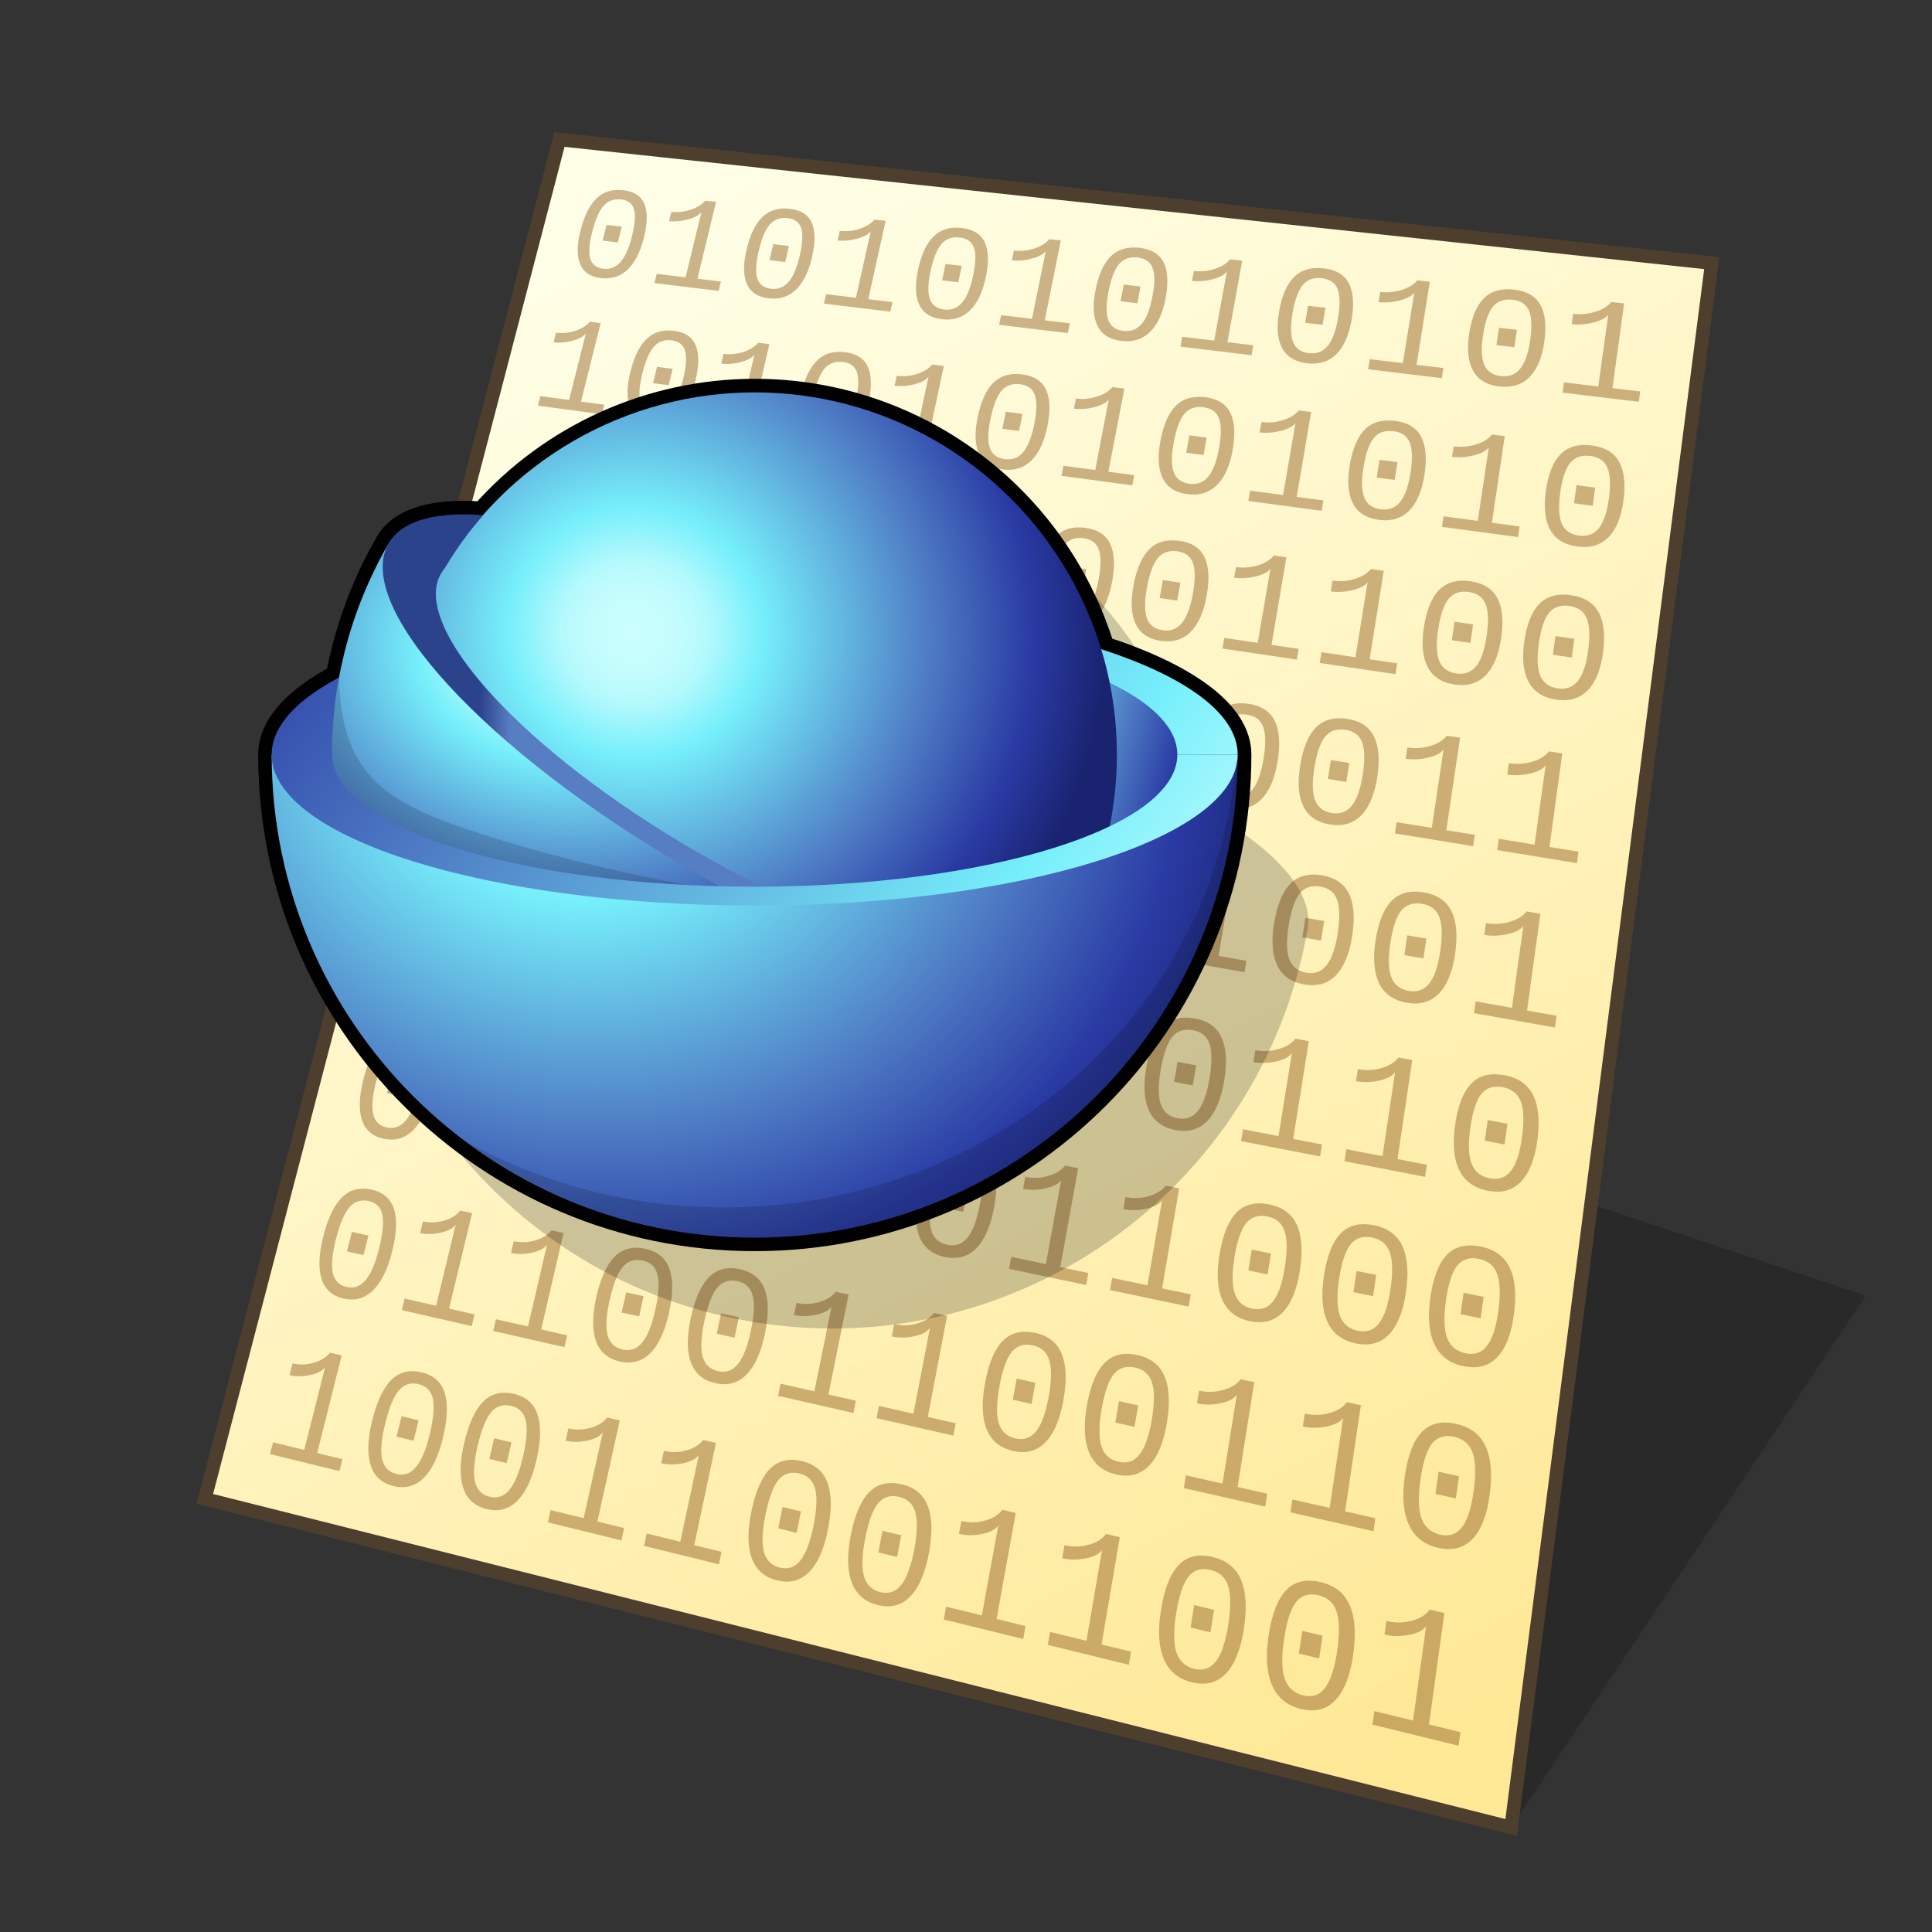 <?xml version="1.0" encoding="UTF-8" standalone="no"?>
<svg
   width="128"
   height="128"
   viewBox="0 0 33.867 33.867"
   version="1.1"
   id="svg958"
   inkscape:version="1.3 (0e150ed6c4, 2023-07-21)"
   sodipodi:docname="akonadi.svg"
   xmlns:inkscape="http://www.inkscape.org/namespaces/inkscape"
   xmlns:sodipodi="http://sodipodi.sourceforge.net/DTD/sodipodi-0.dtd"
   xmlns:xlink="http://www.w3.org/1999/xlink"
   xmlns="http://www.w3.org/2000/svg"
   xmlns:svg="http://www.w3.org/2000/svg"
   xmlns:rdf="http://www.w3.org/1999/02/22-rdf-syntax-ns#"
   xmlns:cc="http://creativecommons.org/ns#"
   xmlns:dc="http://purl.org/dc/elements/1.1/">
  <rect x="0" y="0" width="33.867" height="33.867" fill="#333333" stroke="none"/>
  <defs
     id="defs952">
    <linearGradient
       id="linearGradient1617"
       inkscape:collect="always">
      <stop
         id="stop1613"
         offset="0"
         style="stop-color:#ffffe8;stop-opacity:1" />
      <stop
         id="stop1615"
         offset="1"
         style="stop-color:#ffe896;stop-opacity:1" />
    </linearGradient>
    <linearGradient
       gradientTransform="matrix(0.979,0,0,0.979,0.481,0.374)"
       gradientUnits="userSpaceOnUse"
       y2="30.692"
       x2="25.4"
       y1="3.175"
       x1="10.583"
       id="linearGradient1619"
       xlink:href="#linearGradient1617"
       inkscape:collect="always" />
    <linearGradient
       inkscape:collect="always"
       xlink:href="#w-6"
       id="linearGradient101"
       x1="-33.373"
       y1="29.855"
       x2="-24.5"
       y2="32.097"
       gradientUnits="userSpaceOnUse"
       gradientTransform="matrix(0.529,0,0,0.529,5.282,-7.159)" />
    <radialGradient
       id="w-6"
       cx="494.2"
       cy="635.536"
       r="99.086"
       fx="481.167"
       fy="616.197"
       gradientTransform="matrix(1.015,0,0,1,-7.5,0)"
       gradientUnits="userSpaceOnUse">
      <stop
         offset="0"
         stop-color="#ccfefe"
         id="stop22-3-3" />
      <stop
         offset=".099"
         stop-color="#c3fcfd"
         id="stop23-1" />
      <stop
         offset=".156"
         stop-color="#b4f9fd"
         id="stop24-6-7" />
      <stop
         offset=".269"
         stop-color="#76effb"
         id="stop25-5" />
      <stop
         offset=".627"
         stop-color="#4e7bc4"
         id="stop26-9" />
      <stop
         offset=".845"
         stop-color="#293aa3"
         id="stop27-62" />
      <stop
         offset="1"
         stop-color="#1a2370"
         id="stop28-1" />
    </radialGradient>
    <linearGradient
       inkscape:collect="always"
       xlink:href="#w-6"
       id="linearGradient10"
       gradientUnits="userSpaceOnUse"
       gradientTransform="matrix(0.529,0,0,0.529,5.282,-7.159)"
       x1="-28"
       y1="52"
       x2="-64"
       y2="24" />
    <radialGradient
       inkscape:collect="always"
       xlink:href="#w-6"
       id="radialGradient14"
       cx="-44"
       cy="28"
       fx="-44"
       fy="28"
       r="12"
       gradientUnits="userSpaceOnUse"
       gradientTransform="matrix(0.666,0.179,-0.175,0.652,16.216,-2.755)" />
    <radialGradient
       inkscape:collect="always"
       xlink:href="#w-6"
       id="radialGradient76"
       cx="-47"
       cy="27.414"
       fx="-47"
       fy="27.414"
       r="13.063"
       gradientTransform="matrix(0.608,0.163,-0.122,0.457,12.324,3.319)"
       gradientUnits="userSpaceOnUse" />
    <linearGradient
       inkscape:collect="always"
       xlink:href="#linearGradient22"
       id="linearGradient56-8"
       x1="-49"
       y1="25"
       x2="-48"
       y2="25.02"
       gradientUnits="userSpaceOnUse"
       gradientTransform="matrix(0.529,0,0,0.529,5.282,-7.159)" />
    <linearGradient
       id="linearGradient22"
       inkscape:collect="always">
      <stop
         style="stop-color:#2b438b;stop-opacity:1;"
         offset="0"
         id="stop31-8" />
      <stop
         style="stop-color:#577dc2;stop-opacity:1;"
         offset="1"
         id="stop34-8" />
    </linearGradient>
    <radialGradient
       inkscape:collect="always"
       xlink:href="#w-6"
       id="radialGradient75"
       cx="-48.788"
       cy="31.372"
       fx="-48.788"
       fy="31.372"
       r="16"
       gradientTransform="matrix(0.766,0.205,-0.182,0.681,24.021,-2.097)"
       gradientUnits="userSpaceOnUse" />
    <linearGradient
       inkscape:collect="always"
       xlink:href="#w-6"
       id="linearGradient73"
       gradientUnits="userSpaceOnUse"
       gradientTransform="matrix(0.529,0,0,0.529,5.282,-7.159)"
       x1="-28"
       y1="52"
       x2="-64"
       y2="24" />
  </defs>
  <sodipodi:namedview
     inkscape:bbox-nodes="true"
     inkscape:snap-bbox-edge-midpoints="false"
     inkscape:bbox-paths="false"
     inkscape:snap-bbox="true"
     inkscape:snap-grids="false"
     units="px"
     showgrid="false"
     inkscape:document-rotation="0"
     inkscape:current-layer="layer1"
     inkscape:document-units="px"
     inkscape:cy="64"
     inkscape:cx="64"
     inkscape:zoom="6.578125"
     inkscape:pageshadow="2"
     inkscape:pageopacity="0.0"
     borderopacity="1.0"
     bordercolor="#666666"
     pagecolor="#ffffff"
     id="base"
     inkscape:pagecheckerboard="0"
     showguides="true"
     inkscape:guide-bbox="true"
     guidetolerance="10000"
     inkscape:snap-tangential="true"
     inkscape:snap-perpendicular="true"
     inkscape:window-width="1920"
     inkscape:window-height="1119"
     inkscape:window-x="0"
     inkscape:window-y="0"
     inkscape:window-maximized="1"
     inkscape:snap-to-guides="false"
     inkscape:snap-intersection-paths="false"
     inkscape:snap-bbox-midpoints="false"
     inkscape:snap-nodes="true"
     inkscape:object-paths="false"
     inkscape:showpageshadow="2"
     inkscape:deskcolor="#d1d1d1">
    <inkscape:grid
       id="grid1521"
       type="xygrid"
       empcolor="#ff2624"
       empopacity="0.2"
       originx="0"
       originy="0"
       spacingy="0.265"
       spacingx="0.265"
       units="px"
       visible="false"
       empspacing="4" />
    <sodipodi:guide
       position="6.536,12.172"
       orientation="0,-1"
       id="guide846"
       inkscape:locked="false" />
    <sodipodi:guide
       position="4.763,13.799"
       orientation="1,0"
       id="guide848"
       inkscape:locked="false" />
    <sodipodi:guide
       position="4.763,29.105"
       orientation="0,-1"
       id="guide1"
       inkscape:locked="false" />
    <sodipodi:guide
       position="21.696,30.956"
       orientation="1,0"
       id="guide2"
       inkscape:locked="false" />
  </sodipodi:namedview>
  <g
     id="layer1"
     inkscape:groupmode="layer"
     inkscape:label="Layer 1">
    <path
       style="fill:#000000;fill-opacity:0.196;stroke:none;stroke-width:0.725;stroke-miterlimit:4;stroke-dasharray:none;stroke-opacity:1;paint-order:markers stroke fill"
       d="M 26.49,32.035 32.707,22.711 26.49,20.639 Z"
       id="path1768"
       inkscape:connector-curvature="0"
       sodipodi:nodetypes="cccc" />
    <path
       sodipodi:nodetypes="ccccc"
       id="path1611"
       d="M 9.806,2.447 30.006,4.613 26.49,32.037 3.589,26.276 Z"
       style="fill:url(#linearGradient1619);fill-opacity:1;stroke:none;stroke-width:0.44;stroke-linecap:butt;stroke-linejoin:miter;stroke-miterlimit:4;stroke-dasharray:none;stroke-opacity:1" />
    <path
       style="fill:none;stroke:#4d3e2e;stroke-width:0.238;stroke-linecap:butt;stroke-linejoin:miter;stroke-miterlimit:4;stroke-dasharray:none;stroke-opacity:1"
       d="M 9.807,2.445 30.007,4.612 26.49,32.035 3.59,26.275 Z"
       id="path1553"
       sodipodi:nodetypes="ccccc" />
    <g
       id="text1"
       style="font-weight:bold;font-size:7.392px;line-height:0.83;font-family:'Liberation Mono';-inkscape-font-specification:'Liberation Mono Bold';letter-spacing:0.66px;stroke-width:0.264"
       transform="scale(1.006,0.994)"
       aria-label="0101&#10;1010&#10;1100&#10;0011" />
    <g
       id="text3"
       style="font-size:3.177px;line-height:1;font-family:'Liberation Mono';-inkscape-font-specification:'Liberation Mono';letter-spacing:0.064px;fill:#996b2e;fill-opacity:0.502;stroke-width:0.238"
       transform="scale(1.002,0.998)"
       aria-label="010101010101&#10;101010101010&#10;110011001100&#10;001100110011&#10;011100111001&#10;100011000110&#10;000110011000&#10;011001100110&#10;100110011001&#10;">
      <path
         id="path36"
         d="m 10.906,3.341 c -0.191,-0.021 -0.348,0.026 -0.469,0.143 -0.121,0.117 -0.215,0.304 -0.28,0.561 -0.064,0.251 -0.067,0.449 -0.009,0.592 0.059,0.143 0.18,0.226 0.363,0.248 0.184,0.022 0.34,-0.027 0.468,-0.149 0.128,-0.123 0.224,-0.31 0.286,-0.562 0.064,-0.257 0.066,-0.454 0.008,-0.593 -0.057,-0.139 -0.179,-0.219 -0.367,-0.24 z m 2.911,0.326 c -0.198,-0.022 -0.358,0.026 -0.48,0.145 -0.122,0.119 -0.214,0.309 -0.276,0.571 -0.06,0.256 -0.059,0.457 0.004,0.604 0.064,0.146 0.19,0.23 0.38,0.253 0.19,0.023 0.35,-0.027 0.479,-0.151 0.129,-0.125 0.223,-0.316 0.282,-0.572 0.06,-0.262 0.058,-0.463 -0.005,-0.604 -0.062,-0.142 -0.19,-0.223 -0.383,-0.245 z m 3.009,0.337 c -0.205,-0.023 -0.369,0.026 -0.492,0.147 -0.124,0.121 -0.214,0.315 -0.272,0.582 -0.056,0.261 -0.05,0.466 0.018,0.615 0.069,0.149 0.202,0.235 0.398,0.259 0.197,0.024 0.36,-0.027 0.49,-0.154 0.131,-0.127 0.223,-0.321 0.278,-0.583 0.056,-0.267 0.049,-0.472 -0.019,-0.616 C 17.159,4.11 17.026,4.027 16.826,4.005 Z m 3.111,0.349 c -0.212,-0.024 -0.379,0.026 -0.504,0.149 -0.125,0.123 -0.214,0.321 -0.267,0.593 -0.052,0.266 -0.041,0.475 0.033,0.628 0.075,0.152 0.213,0.24 0.417,0.265 0.204,0.025 0.371,-0.027 0.502,-0.156 0.132,-0.129 0.223,-0.327 0.273,-0.594 0.051,-0.272 0.04,-0.481 -0.034,-0.629 C 20.284,4.462 20.143,4.377 19.936,4.353 Z m 3.219,0.361 c -0.219,-0.025 -0.391,0.026 -0.517,0.151 -0.126,0.125 -0.213,0.327 -0.261,0.604 -0.047,0.271 -0.031,0.485 0.049,0.64 0.081,0.155 0.226,0.245 0.436,0.271 0.211,0.026 0.383,-0.027 0.515,-0.158 0.133,-0.132 0.222,-0.334 0.268,-0.606 0.046,-0.277 0.029,-0.491 -0.05,-0.641 -0.079,-0.151 -0.225,-0.238 -0.439,-0.262 z m 3.333,0.373 c -0.227,-0.025 -0.403,0.026 -0.53,0.153 -0.127,0.128 -0.212,0.333 -0.256,0.616 -0.042,0.277 -0.02,0.495 0.066,0.654 0.087,0.158 0.239,0.251 0.457,0.277 0.219,0.026 0.395,-0.027 0.528,-0.16 0.134,-0.134 0.222,-0.34 0.262,-0.618 0.041,-0.283 0.018,-0.501 -0.068,-0.655 C 26.864,5.202 26.71,5.112 26.488,5.088 Z M 12.337,3.526 C 12.279,3.595 12.194,3.647 12.082,3.684 11.97,3.721 11.858,3.733 11.745,3.72 l -0.04,0.164 c 0.102,0.012 0.211,0.002 0.327,-0.029 0.117,-0.031 0.196,-0.074 0.239,-0.129 l -0.277,1.145 -0.505,-0.061 -0.04,0.163 1.124,0.136 0.039,-0.165 -0.41,-0.049 0.325,-1.351 z m 2.96,0.332 c -0.058,0.07 -0.144,0.124 -0.259,0.161 -0.114,0.037 -0.229,0.05 -0.346,0.036 l -0.038,0.168 c 0.105,0.012 0.217,0.003 0.336,-0.029 0.12,-0.031 0.201,-0.075 0.243,-0.131 l -0.259,1.167 -0.522,-0.063 -0.038,0.166 1.162,0.141 0.037,-0.168 -0.423,-0.051 0.304,-1.376 z m 3.059,0.343 c -0.058,0.071 -0.145,0.126 -0.263,0.164 -0.117,0.038 -0.236,0.05 -0.356,0.036 l -0.035,0.171 c 0.109,0.013 0.225,0.003 0.346,-0.029 0.123,-0.032 0.205,-0.076 0.247,-0.133 l -0.241,1.19 -0.54,-0.065 -0.035,0.17 1.202,0.145 0.034,-0.171 -0.438,-0.053 0.282,-1.403 z m 3.165,0.355 c -0.058,0.073 -0.147,0.128 -0.268,0.167 -0.12,0.038 -0.242,0.051 -0.367,0.037 l -0.032,0.174 c 0.113,0.013 0.232,0.004 0.356,-0.029 0.126,-0.032 0.21,-0.077 0.253,-0.135 L 21.242,5.982 20.683,5.915 20.651,6.088 21.895,6.239 21.926,6.065 21.473,6.01 21.731,4.58 Z m 3.275,0.367 c -0.058,0.074 -0.149,0.13 -0.273,0.169 -0.123,0.039 -0.249,0.051 -0.377,0.037 l -0.029,0.178 c 0.117,0.013 0.239,0.004 0.367,-0.029 0.129,-0.033 0.215,-0.079 0.258,-0.137 L 24.542,6.378 23.963,6.309 l -0.029,0.177 1.289,0.156 0.028,-0.178 -0.469,-0.056 0.232,-1.459 z m 3.392,0.381 c -0.058,0.075 -0.151,0.133 -0.278,0.172 -0.126,0.04 -0.256,0.052 -0.389,0.037 l -0.026,0.181 c 0.121,0.014 0.247,0.005 0.379,-0.029 0.133,-0.033 0.22,-0.08 0.262,-0.14 l -0.175,1.263 -0.599,-0.072 -0.026,0.18 1.335,0.161 0.024,-0.182 L 28.209,6.818 28.413,5.329 Z M 10.865,3.502 c 0.122,0.014 0.197,0.072 0.226,0.174 0.03,0.101 0.018,0.259 -0.035,0.474 -0.051,0.207 -0.118,0.357 -0.199,0.451 -0.081,0.094 -0.182,0.134 -0.303,0.12 -0.121,-0.015 -0.197,-0.074 -0.228,-0.178 -0.03,-0.105 -0.018,-0.262 0.035,-0.473 0.055,-0.216 0.121,-0.368 0.199,-0.456 0.079,-0.088 0.18,-0.125 0.305,-0.111 z m 2.914,0.329 c 0.126,0.014 0.205,0.073 0.237,0.177 0.033,0.103 0.025,0.264 -0.025,0.483 -0.048,0.211 -0.113,0.364 -0.195,0.46 -0.082,0.096 -0.185,0.136 -0.309,0.121 -0.125,-0.015 -0.205,-0.076 -0.239,-0.182 -0.033,-0.107 -0.025,-0.268 0.025,-0.483 0.052,-0.22 0.117,-0.375 0.195,-0.464 0.079,-0.089 0.183,-0.127 0.312,-0.112 z m 3.011,0.34 c 0.13,0.015 0.213,0.075 0.249,0.181 0.037,0.105 0.031,0.269 -0.016,0.493 -0.045,0.215 -0.108,0.371 -0.19,0.468 -0.082,0.098 -0.188,0.139 -0.316,0.123 -0.129,-0.016 -0.213,-0.078 -0.251,-0.186 -0.037,-0.109 -0.032,-0.273 0.015,-0.492 0.048,-0.225 0.112,-0.382 0.19,-0.473 0.079,-0.091 0.186,-0.129 0.319,-0.114 z m 3.114,0.352 c 0.135,0.015 0.222,0.077 0.261,0.185 0.04,0.108 0.039,0.275 -0.004,0.502 -0.041,0.219 -0.103,0.378 -0.186,0.477 -0.082,0.099 -0.19,0.141 -0.323,0.125 -0.134,-0.016 -0.222,-0.08 -0.263,-0.19 -0.041,-0.111 -0.039,-0.278 0.004,-0.502 0.044,-0.229 0.106,-0.389 0.185,-0.482 0.08,-0.093 0.189,-0.131 0.326,-0.116 z m 3.222,0.364 c 0.139,0.016 0.231,0.079 0.274,0.189 0.044,0.11 0.047,0.28 0.008,0.513 -0.038,0.223 -0.098,0.385 -0.18,0.487 -0.083,0.101 -0.193,0.144 -0.331,0.127 -0.139,-0.017 -0.231,-0.082 -0.276,-0.195 -0.045,-0.113 -0.047,-0.284 -0.008,-0.512 0.04,-0.233 0.101,-0.397 0.18,-0.492 0.08,-0.094 0.192,-0.134 0.334,-0.118 z m 3.336,0.377 c 0.144,0.016 0.24,0.081 0.287,0.194 0.048,0.112 0.055,0.286 0.02,0.523 -0.033,0.228 -0.091,0.393 -0.174,0.496 -0.083,0.103 -0.196,0.146 -0.339,0.129 -0.144,-0.017 -0.24,-0.084 -0.29,-0.199 -0.049,-0.116 -0.056,-0.29 -0.02,-0.522 0.036,-0.238 0.094,-0.405 0.174,-0.501 0.081,-0.096 0.195,-0.136 0.342,-0.119 z M 10.612,3.951 l -0.07,0.276 0.266,0.031 0.069,-0.277 z m 2.916,0.337 -0.066,0.282 0.275,0.032 0.065,-0.282 z m 3.014,0.349 -0.061,0.287 0.284,0.033 0.061,-0.288 z m 3.117,0.361 -0.056,0.293 0.294,0.035 0.056,-0.293 z m 3.225,0.373 -0.051,0.298 0.305,0.036 0.051,-0.299 z m 3.34,0.386 -0.046,0.304 0.315,0.037 0.045,-0.305 z m -14.432,0.054 c -0.197,-0.025 -0.357,0.023 -0.481,0.144 -0.124,0.12 -0.219,0.314 -0.284,0.581 -0.064,0.261 -0.066,0.467 -0.005,0.617 0.061,0.15 0.186,0.238 0.375,0.263 0.19,0.026 0.349,-0.025 0.48,-0.15 0.131,-0.126 0.228,-0.32 0.29,-0.582 0.064,-0.267 0.065,-0.473 0.004,-0.618 -0.06,-0.146 -0.186,-0.231 -0.378,-0.255 z m 2.995,0.376 c -0.204,-0.026 -0.368,0.023 -0.493,0.146 -0.125,0.122 -0.218,0.32 -0.28,0.592 -0.06,0.266 -0.057,0.476 0.009,0.629 0.066,0.153 0.197,0.243 0.393,0.269 0.196,0.026 0.36,-0.025 0.491,-0.153 0.132,-0.128 0.227,-0.326 0.286,-0.593 0.059,-0.272 0.056,-0.482 -0.01,-0.631 -0.065,-0.149 -0.197,-0.235 -0.396,-0.26 z m 3.097,0.388 c -0.211,-0.026 -0.379,0.023 -0.505,0.148 -0.126,0.125 -0.218,0.326 -0.275,0.604 -0.056,0.272 -0.048,0.486 0.023,0.642 0.072,0.156 0.209,0.248 0.411,0.276 0.203,0.027 0.371,-0.024 0.504,-0.155 0.133,-0.131 0.227,-0.332 0.281,-0.604 0.055,-0.278 0.047,-0.492 -0.025,-0.643 -0.07,-0.152 -0.209,-0.241 -0.415,-0.266 z m 3.205,0.402 c -0.218,-0.027 -0.39,0.023 -0.518,0.15 -0.127,0.127 -0.217,0.332 -0.27,0.615 -0.051,0.277 -0.038,0.495 0.039,0.655 0.078,0.16 0.222,0.254 0.431,0.282 0.21,0.028 0.382,-0.024 0.516,-0.157 C 21.423,8.389 21.515,8.184 21.564,7.906 21.614,7.623 21.6,7.404 21.523,7.25 21.447,7.095 21.302,7.004 21.089,6.977 Z m 3.319,0.416 c -0.226,-0.028 -0.403,0.022 -0.531,0.152 -0.128,0.129 -0.216,0.338 -0.264,0.628 -0.046,0.283 -0.028,0.506 0.056,0.669 0.084,0.163 0.235,0.26 0.452,0.289 0.218,0.029 0.394,-0.024 0.529,-0.159 0.136,-0.136 0.226,-0.345 0.27,-0.629 0.045,-0.289 0.026,-0.512 -0.058,-0.671 C 24.781,7.514 24.629,7.421 24.408,7.393 Z m 3.439,0.431 c -0.234,-0.029 -0.416,0.022 -0.545,0.154 -0.13,0.132 -0.215,0.345 -0.257,0.641 -0.041,0.289 -0.016,0.517 0.074,0.684 0.091,0.167 0.25,0.266 0.475,0.296 0.226,0.03 0.407,-0.024 0.543,-0.161 0.137,-0.138 0.225,-0.352 0.264,-0.642 0.04,-0.295 0.014,-0.523 -0.076,-0.685 C 28.236,7.949 28.077,7.853 27.847,7.825 Z M 10.319,5.651 c -0.058,0.07 -0.144,0.123 -0.256,0.16 -0.112,0.037 -0.224,0.047 -0.336,0.033 l -0.043,0.168 c 0.102,0.013 0.211,0.004 0.326,-0.026 0.117,-0.03 0.196,-0.073 0.239,-0.129 l -0.293,1.168 -0.503,-0.067 -0.043,0.167 1.119,0.151 0.042,-0.168 -0.407,-0.054 0.344,-1.378 z m 2.945,0.37 c -0.059,0.071 -0.146,0.125 -0.261,0.162 -0.114,0.037 -0.229,0.048 -0.345,0.033 l -0.04,0.171 c 0.105,0.013 0.217,0.005 0.336,-0.026 0.12,-0.031 0.201,-0.074 0.244,-0.131 l -0.276,1.191 -0.52,-0.069 -0.04,0.17 1.156,0.156 0.039,-0.172 -0.421,-0.056 0.324,-1.405 z m 3.045,0.382 c -0.059,0.072 -0.147,0.128 -0.266,0.165 -0.117,0.038 -0.236,0.049 -0.355,0.033 l -0.038,0.175 c 0.109,0.014 0.224,0.005 0.345,-0.026 0.123,-0.031 0.205,-0.076 0.249,-0.133 l -0.258,1.214 -0.537,-0.072 -0.037,0.174 1.197,0.161 0.036,-0.175 -0.436,-0.058 0.302,-1.432 z m 3.15,0.396 c -0.059,0.074 -0.149,0.13 -0.27,0.168 -0.12,0.038 -0.242,0.049 -0.366,0.033 l -0.035,0.178 c 0.112,0.014 0.231,0.006 0.356,-0.026 0.126,-0.032 0.21,-0.077 0.253,-0.135 L 19.161,8.255 18.604,8.181 18.57,8.358 19.809,8.524 19.842,8.346 19.391,8.286 19.67,6.825 Z m 3.262,0.41 c -0.059,0.075 -0.151,0.132 -0.275,0.171 -0.123,0.039 -0.249,0.05 -0.377,0.033 l -0.032,0.182 c 0.116,0.015 0.239,0.006 0.367,-0.026 0.129,-0.032 0.216,-0.078 0.259,-0.138 l -0.216,1.264 -0.576,-0.077 -0.032,0.181 1.283,0.173 0.03,-0.182 -0.467,-0.062 0.253,-1.491 z m 3.379,0.424 c -0.059,0.077 -0.153,0.135 -0.28,0.174 -0.126,0.039 -0.256,0.05 -0.389,0.033 l -0.028,0.185 c 0.121,0.015 0.247,0.007 0.378,-0.026 0.133,-0.033 0.221,-0.079 0.264,-0.14 L 25.853,9.149 25.255,9.069 25.227,9.254 26.557,9.433 26.584,9.247 26.1,9.182 26.325,7.66 Z M 11.751,5.978 c 0.125,0.016 0.203,0.077 0.234,0.183 0.031,0.106 0.021,0.271 -0.033,0.495 -0.051,0.215 -0.119,0.371 -0.202,0.468 -0.083,0.097 -0.186,0.137 -0.31,0.121 -0.124,-0.017 -0.203,-0.079 -0.236,-0.188 -0.032,-0.11 -0.021,-0.274 0.033,-0.493 C 11.292,6.338 11.36,6.181 11.439,6.09 11.519,5.999 11.623,5.962 11.751,5.978 Z m 2.997,0.379 c 0.13,0.016 0.212,0.079 0.245,0.187 0.035,0.108 0.027,0.276 -0.023,0.504 -0.048,0.219 -0.114,0.378 -0.197,0.477 -0.083,0.099 -0.189,0.14 -0.317,0.123 -0.129,-0.017 -0.211,-0.081 -0.247,-0.193 -0.035,-0.112 -0.028,-0.279 0.022,-0.503 0.051,-0.229 0.117,-0.39 0.197,-0.482 0.081,-0.092 0.187,-0.13 0.32,-0.113 z m 3.1,0.392 c 0.134,0.017 0.22,0.081 0.257,0.192 0.038,0.11 0.035,0.282 -0.012,0.514 -0.045,0.223 -0.109,0.386 -0.192,0.486 -0.084,0.101 -0.192,0.142 -0.324,0.124 -0.133,-0.018 -0.22,-0.083 -0.26,-0.197 -0.039,-0.114 -0.035,-0.285 0.012,-0.513 0.048,-0.234 0.112,-0.398 0.192,-0.492 0.081,-0.094 0.19,-0.132 0.327,-0.115 z m 3.208,0.405 c 0.139,0.018 0.229,0.083 0.27,0.196 0.042,0.113 0.042,0.288 4e-6,0.525 -0.041,0.228 -0.103,0.393 -0.187,0.496 -0.084,0.103 -0.195,0.145 -0.332,0.126 -0.138,-0.018 -0.229,-0.086 -0.273,-0.202 -0.043,-0.117 -0.043,-0.291 2.6e-4,-0.524 0.044,-0.238 0.106,-0.406 0.186,-0.502 0.081,-0.096 0.193,-0.134 0.335,-0.116 z m 3.323,0.42 c 0.144,0.018 0.239,0.085 0.284,0.201 0.046,0.115 0.05,0.294 0.012,0.536 -0.037,0.233 -0.097,0.402 -0.181,0.506 -0.084,0.105 -0.198,0.147 -0.34,0.128 -0.143,-0.019 -0.238,-0.088 -0.287,-0.206 -0.047,-0.119 -0.051,-0.297 -0.013,-0.535 0.04,-0.243 0.1,-0.414 0.181,-0.512 0.082,-0.098 0.196,-0.137 0.343,-0.118 z m 3.443,0.435 c 0.149,0.019 0.249,0.087 0.298,0.205 0.051,0.118 0.059,0.3 0.026,0.547 -0.032,0.238 -0.09,0.41 -0.175,0.517 -0.085,0.107 -0.201,0.15 -0.348,0.13 -0.148,-0.02 -0.249,-0.09 -0.301,-0.211 -0.051,-0.122 -0.06,-0.304 -0.026,-0.546 0.035,-0.248 0.093,-0.422 0.175,-0.522 0.082,-0.099 0.199,-0.139 0.352,-0.12 z M 11.494,6.443 l -0.07,0.287 0.274,0.036 0.069,-0.288 z m 3,0.388 -0.065,0.293 0.283,0.037 0.065,-0.294 z m 3.102,0.401 -0.061,0.299 0.293,0.038 0.06,-0.299 z m 3.212,0.415 -0.056,0.305 0.303,0.04 0.055,-0.305 z m 3.326,0.43 -0.05,0.311 0.314,0.041 0.05,-0.312 z m 3.447,0.445 -0.044,0.318 0.326,0.043 0.044,-0.318 z M 12.72,8.398 c -0.203,-0.028 -0.367,0.02 -0.493,0.143 -0.127,0.124 -0.222,0.325 -0.288,0.603 -0.064,0.272 -0.065,0.487 -0.001,0.644 0.064,0.157 0.193,0.25 0.388,0.279 0.195,0.029 0.359,-0.021 0.492,-0.151 0.134,-0.13 0.232,-0.332 0.294,-0.604 0.063,-0.278 0.063,-0.493 -3.02e-4,-0.645 -0.062,-0.153 -0.193,-0.242 -0.391,-0.27 z m 1.528,0.213 c -0.206,-0.029 -0.372,0.019 -0.499,0.144 -0.127,0.125 -0.222,0.328 -0.286,0.609 -0.062,0.275 -0.06,0.492 0.006,0.651 0.067,0.159 0.199,0.253 0.397,0.282 0.198,0.03 0.365,-0.021 0.498,-0.152 0.134,-0.131 0.232,-0.335 0.292,-0.61 0.061,-0.281 0.059,-0.498 -0.008,-0.652 C 14.583,8.73 14.45,8.639 14.248,8.611 Z m 4.745,0.661 c -0.217,-0.03 -0.39,0.019 -0.518,0.147 -0.129,0.129 -0.222,0.337 -0.278,0.627 -0.055,0.283 -0.046,0.507 0.029,0.672 0.075,0.164 0.217,0.262 0.426,0.293 0.209,0.031 0.382,-0.02 0.517,-0.155 0.136,-0.135 0.232,-0.345 0.285,-0.628 0.054,-0.289 0.044,-0.513 -0.031,-0.672 -0.074,-0.159 -0.217,-0.254 -0.43,-0.283 z m 1.638,0.228 c -0.221,-0.031 -0.396,0.019 -0.525,0.148 -0.129,0.13 -0.221,0.341 -0.276,0.633 -0.053,0.286 -0.041,0.512 0.038,0.679 0.079,0.166 0.224,0.265 0.436,0.296 0.213,0.032 0.388,-0.02 0.524,-0.156 0.137,-0.136 0.231,-0.348 0.282,-0.635 0.052,-0.292 0.039,-0.519 -0.039,-0.68 -0.077,-0.161 -0.223,-0.256 -0.439,-0.286 z m 5.093,0.709 c -0.233,-0.032 -0.415,0.018 -0.546,0.152 -0.131,0.134 -0.22,0.351 -0.267,0.653 -0.045,0.295 -0.024,0.529 0.065,0.701 0.089,0.172 0.245,0.274 0.469,0.308 0.225,0.033 0.406,-0.02 0.544,-0.159 0.139,-0.14 0.23,-0.359 0.273,-0.655 0.044,-0.302 0.022,-0.536 -0.066,-0.702 -0.086,-0.167 -0.244,-0.265 -0.472,-0.297 z m 1.76,0.245 c -0.237,-0.033 -0.422,0.018 -0.554,0.153 -0.132,0.135 -0.219,0.355 -0.263,0.66 -0.043,0.298 -0.018,0.535 0.074,0.709 0.092,0.174 0.253,0.278 0.481,0.312 0.229,0.034 0.413,-0.019 0.552,-0.16 0.14,-0.142 0.229,-0.363 0.27,-0.662 0.041,-0.305 0.016,-0.542 -0.076,-0.71 -0.09,-0.168 -0.251,-0.269 -0.484,-0.301 z M 9.727,8.007 c -0.059,0.071 -0.146,0.125 -0.26,0.162 -0.113,0.036 -0.227,0.047 -0.34,0.031 l -0.044,0.173 c 0.103,0.015 0.213,0.007 0.33,-0.023 0.118,-0.03 0.199,-0.074 0.243,-0.131 L 9.354,9.422 8.845,9.347 8.802,9.518 9.933,9.687 9.976,9.514 9.564,9.453 9.919,8.033 Z m 1.477,0.206 c -0.059,0.072 -0.147,0.126 -0.263,0.163 -0.115,0.037 -0.23,0.047 -0.345,0.031 l -0.043,0.174 c 0.104,0.015 0.216,0.007 0.335,-0.023 0.12,-0.03 0.202,-0.074 0.246,-0.132 L 10.841,9.642 10.324,9.565 10.282,9.739 11.433,9.91 11.474,9.735 11.055,9.673 11.399,8.24 Z m 4.585,0.639 c -0.06,0.074 -0.15,0.13 -0.27,0.167 -0.119,0.038 -0.239,0.048 -0.36,0.031 l -0.039,0.18 c 0.11,0.016 0.226,0.008 0.35,-0.023 0.124,-0.031 0.209,-0.076 0.252,-0.135 l -0.266,1.252 -0.544,-0.08 -0.039,0.179 1.212,0.18 0.037,-0.18 -0.441,-0.065 0.311,-1.477 z m 1.581,0.22 c -0.06,0.075 -0.15,0.131 -0.272,0.169 -0.12,0.038 -0.243,0.048 -0.366,0.031 l -0.037,0.181 c 0.112,0.016 0.231,0.009 0.356,-0.023 0.126,-0.031 0.211,-0.077 0.255,-0.136 l -0.256,1.265 -0.554,-0.082 -0.037,0.18 1.233,0.183 0.036,-0.182 -0.449,-0.066 0.3,-1.492 z m 4.915,0.685 c -0.06,0.077 -0.153,0.135 -0.279,0.173 -0.125,0.039 -0.252,0.049 -0.382,0.031 l -0.033,0.187 c 0.118,0.017 0.242,0.009 0.372,-0.022 0.131,-0.032 0.219,-0.078 0.263,-0.14 l -0.223,1.305 -0.584,-0.086 -0.033,0.186 1.301,0.194 0.031,-0.188 -0.474,-0.07 0.261,-1.539 z m 1.697,0.237 c -0.06,0.078 -0.154,0.136 -0.282,0.175 -0.127,0.039 -0.256,0.049 -0.388,0.03 l -0.031,0.189 c 0.12,0.017 0.246,0.01 0.378,-0.022 0.133,-0.032 0.222,-0.079 0.266,-0.141 l -0.211,1.319 -0.595,-0.088 -0.031,0.188 1.325,0.197 0.03,-0.19 -0.482,-0.071 0.247,-1.555 z M 12.68,8.572 c 0.129,0.018 0.21,0.083 0.242,0.195 0.033,0.111 0.023,0.283 -0.03,0.515 -0.051,0.224 -0.119,0.386 -0.204,0.486 -0.085,0.1 -0.191,0.141 -0.318,0.123 -0.128,-0.019 -0.209,-0.086 -0.244,-0.2 -0.033,-0.115 -0.023,-0.286 0.03,-0.514 0.055,-0.234 0.123,-0.397 0.204,-0.491 0.082,-0.094 0.189,-0.131 0.321,-0.113 z m 1.529,0.215 c 0.131,0.018 0.214,0.084 0.248,0.197 0.035,0.112 0.026,0.285 -0.025,0.52 -0.05,0.226 -0.117,0.39 -0.201,0.491 -0.085,0.101 -0.192,0.143 -0.322,0.123 -0.13,-0.019 -0.213,-0.087 -0.25,-0.202 -0.035,-0.116 -0.027,-0.289 0.025,-0.52 0.053,-0.236 0.12,-0.401 0.201,-0.496 0.082,-0.094 0.19,-0.132 0.324,-0.114 z m 4.749,0.666 c 0.138,0.019 0.227,0.087 0.267,0.204 0.041,0.116 0.038,0.295 -0.008,0.537 -0.044,0.233 -0.109,0.401 -0.194,0.506 -0.085,0.104 -0.196,0.147 -0.333,0.126 -0.137,-0.02 -0.227,-0.09 -0.269,-0.21 -0.041,-0.12 -0.038,-0.298 0.008,-0.536 0.047,-0.244 0.112,-0.414 0.193,-0.511 0.083,-0.097 0.195,-0.136 0.336,-0.116 z m 1.639,0.23 c 0.141,0.02 0.232,0.089 0.273,0.206 0.043,0.117 0.042,0.298 -0.002,0.543 -0.042,0.235 -0.106,0.406 -0.191,0.511 -0.086,0.105 -0.198,0.148 -0.337,0.127 -0.14,-0.021 -0.232,-0.092 -0.276,-0.212 -0.043,-0.121 -0.042,-0.302 0.002,-0.542 0.045,-0.246 0.109,-0.418 0.191,-0.516 0.083,-0.098 0.196,-0.137 0.34,-0.117 z m 5.098,0.715 c 0.149,0.021 0.247,0.092 0.295,0.214 0.049,0.121 0.055,0.308 0.018,0.56 -0.036,0.243 -0.096,0.419 -0.182,0.527 -0.086,0.108 -0.203,0.152 -0.35,0.13 -0.148,-0.022 -0.247,-0.095 -0.297,-0.22 -0.05,-0.125 -0.056,-0.312 -0.018,-0.559 0.039,-0.254 0.099,-0.431 0.182,-0.532 0.083,-0.101 0.201,-0.141 0.353,-0.12 z m 1.762,0.247 c 0.151,0.021 0.252,0.093 0.302,0.216 0.051,0.122 0.059,0.311 0.025,0.566 -0.033,0.246 -0.093,0.423 -0.179,0.533 -0.086,0.11 -0.204,0.154 -0.354,0.131 -0.15,-0.022 -0.252,-0.097 -0.305,-0.223 -0.052,-0.127 -0.06,-0.315 -0.025,-0.566 0.036,-0.257 0.096,-0.436 0.178,-0.538 0.084,-0.102 0.203,-0.142 0.357,-0.121 z m -15.039,-1.591 -0.07,0.299 0.282,0.041 0.069,-0.3 z m 1.531,0.219 -0.067,0.302 0.287,0.042 0.067,-0.303 z m 4.754,0.681 -0.06,0.311 0.302,0.044 0.06,-0.312 z m 1.641,0.235 -0.057,0.315 0.307,0.045 0.057,-0.315 z m 5.104,0.731 -0.049,0.325 0.325,0.047 0.048,-0.325 z m 1.764,0.253 -0.046,0.328 0.331,0.048 0.045,-0.329 z M 9.131,10.409 c -0.198,-0.03 -0.361,0.017 -0.488,0.141 -0.127,0.124 -0.227,0.327 -0.299,0.608 -0.07,0.275 -0.076,0.492 -0.018,0.652 0.059,0.16 0.183,0.256 0.373,0.287 0.191,0.031 0.353,-0.018 0.487,-0.148 0.135,-0.131 0.236,-0.333 0.304,-0.609 0.069,-0.281 0.075,-0.499 0.017,-0.653 -0.057,-0.155 -0.183,-0.248 -0.377,-0.278 z m 1.495,0.23 c -0.202,-0.031 -0.366,0.017 -0.494,0.142 -0.128,0.126 -0.227,0.33 -0.296,0.614 -0.068,0.278 -0.072,0.497 -0.011,0.659 0.061,0.161 0.188,0.258 0.382,0.29 0.194,0.032 0.359,-0.018 0.493,-0.149 0.135,-0.132 0.236,-0.337 0.302,-0.615 0.067,-0.284 0.071,-0.504 0.01,-0.66 -0.06,-0.157 -0.188,-0.251 -0.386,-0.281 z m 4.641,0.713 c -0.212,-0.033 -0.383,0.016 -0.513,0.145 -0.13,0.129 -0.226,0.34 -0.29,0.632 -0.062,0.286 -0.058,0.513 0.011,0.68 0.07,0.167 0.207,0.268 0.411,0.301 0.205,0.033 0.375,-0.018 0.512,-0.152 0.137,-0.135 0.236,-0.347 0.296,-0.633 0.061,-0.293 0.057,-0.52 -0.013,-0.681 -0.068,-0.162 -0.206,-0.259 -0.414,-0.291 z m 1.601,0.246 c -0.216,-0.033 -0.389,0.016 -0.519,0.146 -0.13,0.13 -0.226,0.343 -0.287,0.639 -0.06,0.289 -0.053,0.518 0.019,0.687 0.073,0.169 0.213,0.271 0.421,0.305 0.208,0.034 0.381,-0.017 0.519,-0.153 0.138,-0.137 0.236,-0.35 0.293,-0.64 0.059,-0.296 0.052,-0.525 -0.021,-0.689 -0.071,-0.164 -0.213,-0.262 -0.424,-0.295 z m 4.98,0.765 c -0.228,-0.035 -0.408,0.015 -0.54,0.149 -0.132,0.134 -0.225,0.354 -0.279,0.659 -0.052,0.298 -0.037,0.535 0.045,0.71 0.082,0.175 0.233,0.28 0.452,0.316 0.22,0.036 0.4,-0.016 0.539,-0.157 0.14,-0.141 0.235,-0.361 0.285,-0.66 0.051,-0.305 0.035,-0.542 -0.046,-0.711 -0.081,-0.169 -0.232,-0.271 -0.455,-0.306 z m 1.721,0.264 c -0.232,-0.036 -0.414,0.015 -0.547,0.15 -0.133,0.135 -0.225,0.357 -0.275,0.666 -0.05,0.302 -0.032,0.541 0.054,0.718 0.086,0.177 0.24,0.284 0.464,0.32 0.224,0.037 0.406,-0.016 0.546,-0.158 0.141,-0.142 0.235,-0.365 0.282,-0.667 0.048,-0.309 0.029,-0.548 -0.056,-0.719 -0.084,-0.171 -0.239,-0.275 -0.467,-0.31 z M 12.133,10.897 c -0.061,0.075 -0.151,0.131 -0.269,0.167 -0.118,0.037 -0.236,0.046 -0.354,0.027 l -0.043,0.182 c 0.108,0.017 0.222,0.01 0.344,-0.02 0.123,-0.03 0.207,-0.075 0.252,-0.134 l -0.294,1.266 -0.532,-0.086 -0.043,0.181 1.185,0.194 0.042,-0.182 -0.431,-0.07 0.344,-1.493 z m 1.547,0.238 c -0.061,0.075 -0.151,0.132 -0.271,0.169 -0.119,0.037 -0.239,0.046 -0.36,0.027 l -0.042,0.184 c 0.109,0.017 0.226,0.01 0.349,-0.02 0.125,-0.03 0.209,-0.075 0.254,-0.135 l -0.284,1.279 -0.542,-0.088 -0.041,0.183 1.206,0.197 0.04,-0.184 -0.439,-0.071 0.333,-1.508 z m 4.806,0.739 c -0.061,0.077 -0.154,0.136 -0.278,0.173 -0.124,0.038 -0.249,0.047 -0.377,0.027 l -0.037,0.19 c 0.115,0.018 0.238,0.012 0.366,-0.019 0.13,-0.031 0.217,-0.077 0.261,-0.139 l -0.253,1.319 -0.571,-0.093 -0.037,0.189 1.272,0.208 0.036,-0.19 -0.463,-0.075 0.296,-1.556 z m 1.66,0.255 c -0.061,0.078 -0.155,0.137 -0.281,0.175 -0.125,0.038 -0.253,0.047 -0.382,0.027 l -0.036,0.192 c 0.117,0.018 0.241,0.012 0.372,-0.019 0.131,-0.031 0.22,-0.078 0.264,-0.14 l -0.242,1.333 -0.582,-0.095 -0.035,0.191 1.296,0.212 0.034,-0.192 -0.472,-0.077 0.283,-1.573 z m 5.164,0.794 c -0.061,0.081 -0.158,0.141 -0.289,0.18 -0.13,0.039 -0.263,0.048 -0.4,0.026 l -0.03,0.198 c 0.124,0.019 0.254,0.013 0.39,-0.019 0.137,-0.032 0.228,-0.079 0.273,-0.144 l -0.206,1.377 -0.615,-0.1 -0.03,0.197 1.369,0.224 0.029,-0.199 -0.498,-0.081 0.24,-1.625 z m 1.786,0.275 c -0.062,0.082 -0.159,0.142 -0.292,0.181 -0.132,0.039 -0.267,0.048 -0.407,0.026 l -0.028,0.2 c 0.126,0.02 0.258,0.014 0.396,-0.018 0.139,-0.032 0.23,-0.08 0.275,-0.145 l -0.193,1.393 -0.626,-0.102 -0.028,0.199 1.395,0.228 0.027,-0.201 -0.508,-0.083 0.225,-1.643 z M 9.087,10.585 c 0.126,0.02 0.204,0.086 0.232,0.199 0.03,0.113 0.015,0.287 -0.043,0.522 -0.056,0.226 -0.127,0.39 -0.213,0.49 -0.086,0.101 -0.191,0.141 -0.315,0.121 -0.125,-0.02 -0.203,-0.088 -0.234,-0.204 -0.03,-0.116 -0.015,-0.29 0.043,-0.521 0.06,-0.236 0.131,-0.402 0.213,-0.496 0.083,-0.094 0.188,-0.131 0.318,-0.111 z m 1.496,0.231 c 0.128,0.02 0.208,0.087 0.238,0.201 0.031,0.114 0.019,0.29 -0.038,0.527 -0.055,0.228 -0.125,0.393 -0.211,0.495 -0.086,0.102 -0.192,0.142 -0.319,0.122 -0.127,-0.021 -0.207,-0.09 -0.24,-0.207 -0.032,-0.118 -0.019,-0.293 0.038,-0.526 0.058,-0.239 0.129,-0.406 0.211,-0.501 0.083,-0.095 0.19,-0.132 0.321,-0.112 z m 4.645,0.718 c 0.135,0.021 0.221,0.09 0.256,0.208 0.037,0.118 0.029,0.299 -0.022,0.544 -0.049,0.235 -0.117,0.406 -0.203,0.51 -0.086,0.105 -0.197,0.146 -0.33,0.124 -0.134,-0.022 -0.221,-0.093 -0.259,-0.214 -0.037,-0.122 -0.03,-0.303 0.022,-0.543 0.053,-0.246 0.121,-0.418 0.204,-0.516 0.084,-0.098 0.194,-0.135 0.333,-0.114 z m 1.603,0.248 c 0.138,0.021 0.225,0.091 0.263,0.211 0.039,0.119 0.033,0.302 -0.016,0.55 -0.047,0.238 -0.115,0.41 -0.201,0.516 -0.087,0.106 -0.198,0.148 -0.334,0.125 -0.137,-0.022 -0.225,-0.094 -0.265,-0.217 -0.039,-0.123 -0.033,-0.306 0.016,-0.548 0.051,-0.249 0.118,-0.423 0.201,-0.521 0.084,-0.099 0.196,-0.137 0.337,-0.115 z m 4.985,0.771 c 0.145,0.022 0.24,0.095 0.284,0.219 0.045,0.123 0.046,0.312 0.003,0.568 -0.041,0.246 -0.106,0.423 -0.193,0.532 -0.087,0.109 -0.203,0.152 -0.346,0.128 -0.144,-0.023 -0.24,-0.098 -0.286,-0.225 -0.045,-0.127 -0.046,-0.316 -0.003,-0.567 0.045,-0.257 0.109,-0.436 0.193,-0.538 0.085,-0.101 0.201,-0.141 0.35,-0.118 z m 1.723,0.266 c 0.148,0.023 0.245,0.097 0.291,0.221 0.047,0.124 0.05,0.316 0.009,0.574 -0.039,0.248 -0.102,0.428 -0.189,0.538 -0.087,0.11 -0.204,0.153 -0.351,0.129 -0.147,-0.024 -0.245,-0.1 -0.294,-0.228 -0.048,-0.129 -0.051,-0.32 -0.01,-0.573 0.042,-0.26 0.106,-0.441 0.189,-0.543 0.085,-0.102 0.203,-0.142 0.354,-0.118 z m -14.721,-1.75 -0.076,0.302 0.275,0.044 0.076,-0.303 z m 1.497,0.236 -0.074,0.305 0.28,0.045 0.074,-0.306 z m 4.649,0.733 -0.067,0.315 0.295,0.047 0.067,-0.315 z m 1.604,0.253 -0.065,0.318 0.301,0.048 0.064,-0.319 z m 4.99,0.787 -0.056,0.328 0.317,0.051 0.056,-0.329 z m 1.725,0.272 -0.053,0.332 0.323,0.052 0.053,-0.333 z M 8.503,12.91 c -0.2,-0.034 -0.365,0.013 -0.495,0.14 -0.13,0.127 -0.231,0.335 -0.305,0.625 -0.072,0.283 -0.079,0.508 -0.021,0.675 0.059,0.166 0.184,0.266 0.377,0.301 0.193,0.035 0.358,-0.015 0.494,-0.147 0.137,-0.133 0.241,-0.342 0.311,-0.626 0.072,-0.29 0.078,-0.515 0.02,-0.676 C 8.826,13.04 8.7,12.943 8.503,12.91 Z m 6.211,1.047 c -0.215,-0.036 -0.389,0.011 -0.521,0.143 -0.132,0.132 -0.231,0.349 -0.296,0.651 -0.064,0.295 -0.061,0.53 0.009,0.704 0.07,0.174 0.209,0.279 0.415,0.316 0.207,0.037 0.38,-0.013 0.519,-0.151 0.14,-0.139 0.241,-0.356 0.302,-0.652 0.063,-0.302 0.059,-0.537 -0.01,-0.705 -0.068,-0.168 -0.208,-0.27 -0.418,-0.306 z m 1.622,0.273 c -0.219,-0.037 -0.394,0.011 -0.527,0.144 -0.133,0.133 -0.231,0.352 -0.293,0.658 -0.061,0.299 -0.056,0.536 0.017,0.712 0.073,0.176 0.215,0.282 0.425,0.32 0.211,0.038 0.387,-0.013 0.526,-0.152 0.141,-0.14 0.24,-0.36 0.3,-0.659 0.06,-0.305 0.054,-0.543 -0.018,-0.713 -0.071,-0.17 -0.215,-0.273 -0.429,-0.309 z m 6.793,1.145 c -0.236,-0.04 -0.42,0.01 -0.556,0.148 -0.135,0.139 -0.229,0.367 -0.282,0.686 -0.051,0.312 -0.034,0.56 0.052,0.745 0.087,0.184 0.243,0.296 0.47,0.337 0.227,0.041 0.412,-0.011 0.554,-0.156 0.143,-0.146 0.239,-0.375 0.288,-0.688 0.05,-0.319 0.032,-0.567 -0.054,-0.746 -0.085,-0.178 -0.242,-0.287 -0.473,-0.326 z m 1.778,0.3 c -0.24,-0.04 -0.427,0.009 -0.563,0.149 -0.136,0.14 -0.229,0.371 -0.279,0.694 -0.048,0.315 -0.027,0.567 0.062,0.753 0.09,0.186 0.251,0.3 0.482,0.341 0.232,0.041 0.419,-0.011 0.562,-0.158 0.144,-0.147 0.239,-0.379 0.285,-0.696 0.047,-0.323 0.025,-0.574 -0.064,-0.754 -0.088,-0.181 -0.25,-0.29 -0.485,-0.33 z M 10.002,13.19 c -0.062,0.076 -0.152,0.132 -0.271,0.168 -0.118,0.037 -0.236,0.045 -0.354,0.025 l -0.045,0.185 c 0.107,0.018 0.221,0.013 0.344,-0.017 0.123,-0.03 0.208,-0.074 0.253,-0.135 l -0.312,1.293 -0.529,-0.094 -0.045,0.184 1.179,0.211 0.044,-0.186 -0.429,-0.076 0.366,-1.524 z m 1.539,0.26 c -0.062,0.076 -0.153,0.133 -0.273,0.169 -0.119,0.037 -0.239,0.045 -0.359,0.025 l -0.044,0.187 c 0.109,0.019 0.225,0.013 0.349,-0.017 0.125,-0.03 0.21,-0.075 0.255,-0.136 l -0.303,1.306 -0.539,-0.096 -0.044,0.186 1.199,0.214 0.043,-0.188 -0.437,-0.078 0.355,-1.54 z m 1.566,0.264 c -0.062,0.077 -0.154,0.134 -0.276,0.171 -0.121,0.037 -0.242,0.045 -0.364,0.024 l -0.043,0.189 c 0.111,0.019 0.229,0.013 0.354,-0.017 0.126,-0.03 0.212,-0.075 0.258,-0.137 l -0.293,1.32 -0.548,-0.097 -0.042,0.188 1.221,0.218 0.041,-0.19 -0.445,-0.079 0.344,-1.557 z m 4.868,0.821 c -0.062,0.079 -0.156,0.138 -0.283,0.176 -0.126,0.038 -0.253,0.046 -0.382,0.024 l -0.038,0.195 c 0.117,0.02 0.241,0.015 0.371,-0.016 0.132,-0.03 0.22,-0.077 0.266,-0.141 l -0.262,1.363 -0.579,-0.103 -0.038,0.194 1.289,0.231 0.037,-0.196 -0.469,-0.083 0.306,-1.607 z m 1.682,0.284 c -0.062,0.08 -0.157,0.139 -0.285,0.177 -0.127,0.038 -0.257,0.046 -0.388,0.024 l -0.037,0.198 c 0.119,0.02 0.245,0.015 0.377,-0.016 0.133,-0.031 0.223,-0.078 0.269,-0.142 l -0.25,1.378 -0.59,-0.105 -0.036,0.197 1.313,0.235 0.035,-0.198 -0.478,-0.085 0.293,-1.625 z m 1.714,0.289 c -0.062,0.081 -0.159,0.141 -0.289,0.179 -0.129,0.038 -0.26,0.046 -0.394,0.023 l -0.035,0.2 c 0.121,0.021 0.249,0.016 0.383,-0.015 0.135,-0.031 0.226,-0.078 0.272,-0.143 l -0.238,1.393 -0.601,-0.107 -0.035,0.199 1.338,0.239 0.033,-0.2 -0.487,-0.087 0.278,-1.643 z m 5.336,0.9 c -0.063,0.084 -0.162,0.145 -0.297,0.184 -0.134,0.039 -0.272,0.047 -0.413,0.023 l -0.029,0.207 c 0.128,0.022 0.262,0.017 0.402,-0.014 0.141,-0.031 0.234,-0.08 0.28,-0.147 l -0.199,1.441 -0.635,-0.113 -0.029,0.206 1.416,0.253 0.028,-0.207 -0.516,-0.092 0.233,-1.699 z M 8.458,13.091 c 0.128,0.022 0.206,0.091 0.234,0.209 0.029,0.117 0.014,0.296 -0.046,0.539 -0.058,0.233 -0.131,0.401 -0.218,0.505 -0.087,0.103 -0.194,0.144 -0.32,0.122 -0.127,-0.023 -0.205,-0.094 -0.236,-0.215 -0.03,-0.121 -0.014,-0.3 0.046,-0.538 0.062,-0.244 0.134,-0.414 0.217,-0.51 0.084,-0.096 0.191,-0.133 0.322,-0.111 z m 6.217,1.054 c 0.137,0.023 0.223,0.096 0.259,0.219 0.037,0.122 0.028,0.309 -0.025,0.562 -0.051,0.243 -0.12,0.418 -0.208,0.526 -0.088,0.107 -0.2,0.149 -0.335,0.125 -0.136,-0.024 -0.223,-0.1 -0.261,-0.225 -0.037,-0.126 -0.029,-0.313 0.024,-0.561 0.055,-0.254 0.124,-0.431 0.208,-0.531 0.085,-0.1 0.198,-0.138 0.338,-0.115 z m 1.624,0.275 c 0.139,0.024 0.228,0.098 0.266,0.222 0.039,0.124 0.033,0.313 -0.018,0.568 -0.049,0.246 -0.118,0.423 -0.206,0.531 -0.088,0.109 -0.201,0.151 -0.339,0.126 -0.138,-0.025 -0.228,-0.101 -0.268,-0.228 -0.039,-0.128 -0.033,-0.317 0.018,-0.567 0.053,-0.257 0.121,-0.435 0.205,-0.537 0.085,-0.101 0.199,-0.14 0.342,-0.115 z m 6.8,1.153 c 0.15,0.025 0.248,0.103 0.294,0.233 0.047,0.129 0.05,0.327 0.008,0.594 -0.04,0.257 -0.105,0.442 -0.194,0.555 -0.089,0.113 -0.208,0.157 -0.356,0.13 -0.149,-0.027 -0.248,-0.107 -0.297,-0.24 -0.048,-0.134 -0.051,-0.332 -0.008,-0.594 0.044,-0.268 0.108,-0.455 0.194,-0.56 0.086,-0.105 0.206,-0.145 0.36,-0.119 z m 1.78,0.302 c 0.153,0.026 0.254,0.105 0.302,0.236 0.05,0.131 0.055,0.331 0.015,0.601 -0.038,0.26 -0.101,0.447 -0.191,0.561 -0.089,0.114 -0.21,0.158 -0.361,0.131 -0.152,-0.027 -0.254,-0.108 -0.305,-0.243 -0.05,-0.135 -0.056,-0.336 -0.015,-0.6 0.041,-0.271 0.105,-0.46 0.19,-0.566 0.086,-0.106 0.208,-0.146 0.364,-0.12 z m -16.695,-2.286 -0.079,0.312 0.279,0.049 0.078,-0.312 z m 6.222,1.075 -0.069,0.325 0.299,0.052 0.069,-0.326 z m 1.625,0.281 -0.067,0.328 0.305,0.053 0.066,-0.329 z m 6.807,1.176 -0.055,0.343 0.328,0.057 0.055,-0.344 z m 1.782,0.308 -0.052,0.347 0.334,0.058 0.052,-0.348 z M 9.386,15.77 c -0.206,-0.038 -0.376,0.009 -0.508,0.14 -0.132,0.131 -0.236,0.347 -0.31,0.649 -0.072,0.295 -0.078,0.531 -0.017,0.705 0.061,0.174 0.191,0.281 0.389,0.32 0.199,0.039 0.368,-0.011 0.507,-0.148 0.14,-0.138 0.245,-0.355 0.316,-0.651 0.072,-0.302 0.077,-0.537 0.016,-0.706 -0.06,-0.169 -0.191,-0.273 -0.393,-0.31 z m 1.558,0.287 c -0.21,-0.039 -0.381,0.009 -0.515,0.141 -0.133,0.132 -0.236,0.351 -0.307,0.656 -0.07,0.299 -0.074,0.536 -0.01,0.713 0.064,0.176 0.197,0.285 0.399,0.324 0.202,0.039 0.374,-0.01 0.514,-0.149 0.141,-0.139 0.245,-0.359 0.314,-0.658 0.07,-0.305 0.072,-0.543 0.008,-0.714 -0.063,-0.171 -0.197,-0.276 -0.403,-0.314 z m 1.586,0.292 c -0.214,-0.039 -0.387,0.008 -0.521,0.142 -0.134,0.134 -0.235,0.354 -0.305,0.663 -0.068,0.302 -0.069,0.542 -0.002,0.721 0.067,0.178 0.203,0.288 0.409,0.328 0.206,0.04 0.38,-0.01 0.52,-0.15 0.142,-0.14 0.245,-0.362 0.311,-0.665 0.067,-0.309 0.067,-0.549 4.19e-4,-0.722 -0.066,-0.173 -0.203,-0.279 -0.413,-0.318 z m 4.932,0.907 c -0.226,-0.042 -0.406,0.007 -0.542,0.145 -0.136,0.138 -0.235,0.365 -0.297,0.684 -0.061,0.312 -0.054,0.561 0.023,0.746 0.077,0.185 0.224,0.299 0.441,0.341 0.218,0.042 0.398,-0.009 0.541,-0.153 0.144,-0.145 0.245,-0.374 0.304,-0.686 0.06,-0.319 0.051,-0.567 -0.025,-0.746 -0.075,-0.179 -0.223,-0.29 -0.445,-0.33 z m 1.705,0.314 c -0.23,-0.042 -0.413,0.006 -0.549,0.145 -0.136,0.139 -0.234,0.369 -0.294,0.692 -0.058,0.315 -0.048,0.567 0.032,0.754 0.08,0.187 0.231,0.303 0.452,0.346 0.222,0.043 0.405,-0.008 0.548,-0.154 0.144,-0.146 0.245,-0.378 0.301,-0.694 0.057,-0.323 0.046,-0.574 -0.034,-0.755 -0.078,-0.181 -0.23,-0.293 -0.455,-0.335 z m 1.737,0.32 c -0.234,-0.043 -0.42,0.006 -0.557,0.146 -0.137,0.141 -0.234,0.373 -0.291,0.699 -0.056,0.319 -0.042,0.574 0.041,0.763 0.084,0.189 0.238,0.307 0.464,0.351 0.226,0.044 0.412,-0.008 0.556,-0.155 0.145,-0.148 0.244,-0.382 0.298,-0.702 0.054,-0.326 0.04,-0.58 -0.043,-0.764 -0.082,-0.184 -0.237,-0.297 -0.467,-0.339 z m 5.414,0.996 c -0.248,-0.046 -0.442,0.004 -0.581,0.149 -0.139,0.145 -0.233,0.386 -0.281,0.723 -0.047,0.33 -0.024,0.594 0.071,0.791 0.095,0.197 0.262,0.319 0.501,0.366 0.24,0.047 0.433,-0.006 0.579,-0.158 0.147,-0.152 0.243,-0.395 0.288,-0.726 C 26.941,19.693 26.916,19.429 26.822,19.239 26.73,19.048 26.562,18.93 26.319,18.886 Z M 7.842,15.514 c -0.063,0.077 -0.153,0.134 -0.272,0.17 -0.118,0.036 -0.236,0.043 -0.353,0.021 l -0.048,0.19 c 0.106,0.02 0.221,0.015 0.343,-0.014 0.123,-0.029 0.208,-0.074 0.254,-0.135 l -0.331,1.32 -0.526,-0.102 -0.048,0.189 1.172,0.228 0.047,-0.19 -0.427,-0.083 0.389,-1.557 z m 6.289,1.158 c -0.063,0.08 -0.158,0.139 -0.283,0.176 -0.124,0.037 -0.249,0.044 -0.375,0.02 l -0.043,0.198 c 0.114,0.021 0.236,0.017 0.365,-0.013 0.13,-0.03 0.218,-0.076 0.264,-0.14 l -0.292,1.377 -0.565,-0.109 -0.043,0.197 1.259,0.245 0.041,-0.199 -0.459,-0.089 0.343,-1.625 z m 1.644,0.303 c -0.063,0.081 -0.158,0.14 -0.285,0.177 -0.126,0.037 -0.253,0.044 -0.381,0.02 l -0.041,0.2 c 0.116,0.022 0.24,0.018 0.371,-0.012 0.132,-0.03 0.221,-0.077 0.267,-0.141 l -0.282,1.392 -0.576,-0.111 -0.041,0.199 1.283,0.25 0.04,-0.201 -0.467,-0.09 0.33,-1.643 z m 6.888,1.268 c -0.064,0.084 -0.163,0.146 -0.296,0.184 -0.133,0.038 -0.268,0.044 -0.406,0.019 l -0.034,0.209 c 0.125,0.023 0.257,0.02 0.395,-0.011 0.139,-0.03 0.232,-0.079 0.279,-0.146 l -0.234,1.457 -0.621,-0.12 -0.034,0.208 1.383,0.269 0.033,-0.21 -0.504,-0.097 0.273,-1.718 z m 1.804,0.332 c -0.064,0.085 -0.164,0.147 -0.299,0.186 -0.134,0.039 -0.272,0.045 -0.413,0.018 L 23.722,18.991 c 0.128,0.024 0.261,0.02 0.402,-0.01 0.141,-0.031 0.235,-0.08 0.282,-0.147 l -0.22,1.474 -0.633,-0.123 -0.032,0.211 1.41,0.275 0.031,-0.213 -0.513,-0.099 0.257,-1.739 z M 9.341,15.959 c 0.132,0.024 0.212,0.098 0.242,0.221 0.031,0.123 0.017,0.31 -0.044,0.563 -0.058,0.243 -0.132,0.419 -0.221,0.525 -0.089,0.107 -0.199,0.148 -0.328,0.122 -0.131,-0.025 -0.212,-0.101 -0.244,-0.227 -0.031,-0.127 -0.017,-0.315 0.044,-0.563 0.062,-0.254 0.136,-0.431 0.221,-0.53 0.086,-0.1 0.196,-0.137 0.331,-0.112 z m 1.559,0.289 c 0.134,0.025 0.217,0.099 0.249,0.224 0.033,0.124 0.02,0.314 -0.038,0.569 -0.056,0.246 -0.129,0.423 -0.219,0.531 -0.089,0.108 -0.2,0.149 -0.332,0.123 -0.133,-0.026 -0.216,-0.102 -0.251,-0.23 -0.033,-0.128 -0.02,-0.318 0.038,-0.569 0.06,-0.257 0.133,-0.435 0.218,-0.536 0.086,-0.1 0.198,-0.138 0.335,-0.112 z m 1.587,0.294 c 0.136,0.025 0.221,0.101 0.255,0.227 0.035,0.126 0.024,0.317 -0.033,0.575 -0.055,0.248 -0.126,0.428 -0.216,0.537 -0.089,0.109 -0.202,0.15 -0.336,0.124 -0.135,-0.026 -0.221,-0.104 -0.257,-0.233 -0.035,-0.13 -0.024,-0.322 0.033,-0.575 0.058,-0.26 0.13,-0.44 0.216,-0.542 0.086,-0.101 0.199,-0.139 0.339,-0.113 z m 4.937,0.914 c 0.144,0.027 0.236,0.105 0.276,0.235 0.041,0.13 0.036,0.328 -0.014,0.595 -0.049,0.257 -0.118,0.442 -0.208,0.554 -0.09,0.112 -0.206,0.155 -0.349,0.127 -0.143,-0.028 -0.236,-0.108 -0.278,-0.242 -0.041,-0.134 -0.036,-0.333 0.015,-0.595 0.052,-0.268 0.121,-0.454 0.207,-0.559 0.087,-0.105 0.204,-0.143 0.352,-0.116 z m 1.707,0.316 c 0.147,0.027 0.241,0.106 0.283,0.238 0.043,0.132 0.041,0.332 -0.007,0.602 -0.046,0.26 -0.115,0.447 -0.205,0.56 -0.09,0.114 -0.208,0.156 -0.353,0.128 -0.146,-0.028 -0.241,-0.11 -0.286,-0.245 -0.044,-0.136 -0.041,-0.337 0.008,-0.601 0.05,-0.271 0.118,-0.459 0.204,-0.565 0.087,-0.106 0.206,-0.144 0.356,-0.117 z m 1.739,0.322 c 0.149,0.028 0.246,0.108 0.29,0.242 0.045,0.133 0.045,0.336 -5.81e-4,0.609 -0.044,0.263 -0.112,0.452 -0.202,0.567 -0.091,0.115 -0.21,0.158 -0.358,0.129 -0.148,-0.029 -0.246,-0.112 -0.293,-0.249 -0.046,-0.138 -0.046,-0.341 8.08e-4,-0.608 0.048,-0.274 0.115,-0.465 0.202,-0.572 0.088,-0.107 0.208,-0.146 0.361,-0.117 z m 5.42,1.003 c 0.158,0.029 0.263,0.113 0.315,0.251 0.053,0.138 0.06,0.348 0.021,0.631 -0.037,0.272 -0.101,0.468 -0.192,0.586 -0.091,0.119 -0.215,0.163 -0.372,0.132 -0.157,-0.03 -0.263,-0.117 -0.318,-0.259 -0.053,-0.143 -0.06,-0.353 -0.021,-0.63 0.04,-0.284 0.104,-0.481 0.191,-0.591 0.088,-0.11 0.213,-0.15 0.375,-0.12 z m -17.228,-2.62 -0.079,0.325 0.287,0.055 0.078,-0.326 z m 1.56,0.294 -0.076,0.328 0.292,0.056 0.076,-0.329 z m 1.588,0.299 -0.074,0.332 0.298,0.057 0.074,-0.333 z m 4.941,0.931 -0.066,0.343 0.314,0.06 0.066,-0.344 z m 1.709,0.322 -0.063,0.347 0.32,0.061 0.063,-0.348 z m 1.741,0.328 -0.06,0.351 0.326,0.062 0.06,-0.352 z m 5.426,1.022 -0.051,0.363 0.346,0.066 0.05,-0.364 z M 7.188,18.149 c -0.205,-0.041 -0.375,0.005 -0.509,0.138 -0.134,0.133 -0.24,0.353 -0.319,0.662 -0.077,0.302 -0.086,0.542 -0.028,0.722 0.058,0.179 0.186,0.29 0.383,0.331 0.198,0.042 0.367,-0.007 0.508,-0.146 0.142,-0.14 0.25,-0.361 0.325,-0.663 0.076,-0.308 0.085,-0.549 0.027,-0.723 -0.057,-0.174 -0.186,-0.281 -0.387,-0.321 z m 1.549,0.31 c -0.209,-0.042 -0.38,0.004 -0.515,0.138 -0.135,0.134 -0.24,0.357 -0.317,0.669 -0.075,0.305 -0.082,0.548 -0.021,0.73 0.061,0.181 0.192,0.293 0.393,0.336 0.201,0.043 0.373,-0.006 0.515,-0.146 0.143,-0.141 0.25,-0.365 0.323,-0.67 0.074,-0.312 0.081,-0.555 0.019,-0.731 -0.06,-0.176 -0.192,-0.284 -0.397,-0.325 z m 1.577,0.316 c -0.213,-0.043 -0.386,0.004 -0.522,0.139 -0.136,0.136 -0.24,0.361 -0.315,0.676 -0.073,0.308 -0.077,0.555 -0.013,0.738 0.064,0.183 0.198,0.297 0.403,0.34 0.205,0.043 0.379,-0.006 0.521,-0.147 0.143,-0.142 0.25,-0.368 0.321,-0.678 0.072,-0.315 0.076,-0.562 0.012,-0.739 -0.063,-0.178 -0.198,-0.288 -0.407,-0.329 z m 4.906,0.982 c -0.225,-0.045 -0.405,0.002 -0.543,0.142 -0.138,0.14 -0.24,0.372 -0.307,0.698 -0.066,0.319 -0.062,0.574 0.011,0.764 0.074,0.19 0.219,0.308 0.435,0.354 0.217,0.046 0.398,-0.004 0.543,-0.15 0.146,-0.147 0.25,-0.38 0.313,-0.7 0.065,-0.326 0.06,-0.581 -0.013,-0.765 -0.072,-0.184 -0.219,-0.298 -0.439,-0.343 z m 1.697,0.34 c -0.229,-0.046 -0.412,0.002 -0.55,0.143 -0.138,0.141 -0.24,0.376 -0.304,0.706 -0.063,0.322 -0.057,0.58 0.02,0.773 0.077,0.193 0.226,0.312 0.446,0.359 0.221,0.047 0.404,-0.004 0.549,-0.151 0.146,-0.148 0.25,-0.384 0.311,-0.708 0.062,-0.33 0.054,-0.588 -0.022,-0.774 -0.075,-0.187 -0.226,-0.302 -0.45,-0.347 z m 5.287,1.058 c -0.242,-0.049 -0.433,-1.33e-4 -0.574,0.145 -0.14,0.146 -0.238,0.389 -0.295,0.73 -0.055,0.334 -0.039,0.601 0.049,0.802 0.088,0.2 0.249,0.325 0.482,0.374 0.234,0.049 0.425,-0.002 0.573,-0.154 0.149,-0.153 0.249,-0.397 0.301,-0.732 0.053,-0.342 0.036,-0.609 -0.051,-0.803 -0.086,-0.194 -0.248,-0.314 -0.485,-0.362 z m 1.831,0.366 c -0.247,-0.049 -0.441,-7.82e-4 -0.582,0.146 -0.141,0.147 -0.238,0.393 -0.291,0.738 -0.052,0.338 -0.032,0.609 0.06,0.812 0.092,0.203 0.257,0.329 0.495,0.379 0.239,0.05 0.432,-0.001 0.581,-0.155 0.149,-0.155 0.249,-0.402 0.298,-0.741 0.05,-0.346 0.029,-0.616 -0.062,-0.813 -0.09,-0.196 -0.256,-0.318 -0.498,-0.367 z m 1.867,0.374 c -0.252,-0.05 -0.449,-0.002 -0.591,0.147 -0.142,0.149 -0.237,0.397 -0.287,0.747 -0.049,0.342 -0.026,0.616 0.07,0.822 0.096,0.205 0.266,0.334 0.508,0.385 0.243,0.051 0.44,-5.56e-4 0.589,-0.156 0.15,-0.156 0.248,-0.407 0.294,-0.75 0.047,-0.35 0.023,-0.624 -0.073,-0.823 -0.094,-0.199 -0.264,-0.323 -0.511,-0.372 z m -13.997,-2.771 c -0.064,0.081 -0.159,0.14 -0.285,0.176 -0.124,0.037 -0.249,0.043 -0.375,0.017 l -0.046,0.202 c 0.114,0.023 0.235,0.02 0.364,-0.009 0.13,-0.029 0.219,-0.076 0.266,-0.14 l -0.313,1.408 -0.563,-0.118 -0.045,0.201 1.252,0.265 0.044,-0.203 -0.456,-0.096 0.367,-1.66 z m 1.635,0.328 c -0.064,0.082 -0.16,0.141 -0.287,0.178 -0.126,0.037 -0.253,0.043 -0.38,0.017 l -0.044,0.204 c 0.116,0.024 0.239,0.021 0.37,-0.009 0.132,-0.029 0.221,-0.076 0.269,-0.142 l -0.302,1.424 -0.573,-0.12 -0.044,0.203 1.276,0.269 0.043,-0.205 -0.465,-0.098 0.354,-1.679 z m 5.092,1.02 c -0.065,0.085 -0.163,0.146 -0.295,0.183 -0.131,0.038 -0.265,0.043 -0.4,0.016 l -0.039,0.211 c 0.122,0.025 0.252,0.022 0.388,-0.007 0.137,-0.03 0.23,-0.078 0.278,-0.145 l -0.267,1.473 -0.606,-0.127 -0.039,0.21 1.351,0.285 0.038,-0.212 -0.492,-0.103 0.313,-1.737 z m 1.762,0.353 c -0.065,0.086 -0.164,0.147 -0.298,0.185 -0.133,0.038 -0.268,0.043 -0.406,0.015 l -0.037,0.214 c 0.125,0.025 0.256,0.023 0.395,-0.007 0.139,-0.03 0.233,-0.078 0.281,-0.147 l -0.255,1.491 -0.618,-0.13 -0.037,0.213 1.377,0.291 0.036,-0.215 -0.501,-0.105 0.298,-1.758 z M 7.14,18.342 c 0.131,0.026 0.21,0.103 0.238,0.229 0.029,0.126 0.012,0.318 -0.052,0.576 -0.062,0.248 -0.138,0.427 -0.228,0.535 -0.09,0.109 -0.2,0.149 -0.33,0.122 -0.13,-0.027 -0.21,-0.106 -0.24,-0.236 -0.029,-0.13 -0.011,-0.322 0.053,-0.575 0.066,-0.26 0.142,-0.44 0.228,-0.541 0.087,-0.101 0.198,-0.138 0.331,-0.111 z m 1.55,0.312 c 0.133,0.027 0.215,0.104 0.244,0.232 0.031,0.127 0.015,0.321 -0.047,0.582 -0.06,0.251 -0.136,0.431 -0.226,0.541 -0.091,0.11 -0.202,0.151 -0.333,0.123 -0.132,-0.028 -0.214,-0.108 -0.246,-0.239 -0.031,-0.132 -0.015,-0.326 0.047,-0.581 0.064,-0.262 0.139,-0.444 0.226,-0.546 0.088,-0.102 0.199,-0.139 0.336,-0.112 z m 1.578,0.318 c 0.136,0.027 0.219,0.106 0.251,0.235 0.033,0.129 0.019,0.325 -0.041,0.589 -0.058,0.254 -0.133,0.436 -0.224,0.547 -0.091,0.111 -0.204,0.152 -0.337,0.124 C 9.782,20.438 9.698,20.358 9.664,20.225 c -0.033,-0.133 -0.019,-0.329 0.041,-0.588 0.062,-0.265 0.137,-0.449 0.224,-0.552 0.088,-0.103 0.201,-0.141 0.34,-0.113 z m 4.911,0.988 c 0.143,0.029 0.234,0.11 0.271,0.244 0.039,0.134 0.031,0.336 -0.023,0.609 -0.052,0.262 -0.125,0.451 -0.216,0.565 -0.092,0.114 -0.208,0.157 -0.35,0.127 -0.142,-0.03 -0.233,-0.114 -0.274,-0.252 -0.039,-0.138 -0.031,-0.341 0.024,-0.608 0.056,-0.274 0.128,-0.464 0.215,-0.571 0.089,-0.106 0.206,-0.145 0.353,-0.115 z m 1.699,0.342 c 0.146,0.029 0.239,0.112 0.279,0.248 0.041,0.135 0.036,0.34 -0.017,0.616 -0.05,0.265 -0.121,0.456 -0.213,0.571 -0.092,0.115 -0.21,0.158 -0.354,0.128 -0.145,-0.03 -0.239,-0.116 -0.281,-0.255 -0.041,-0.14 -0.035,-0.345 0.017,-0.616 0.054,-0.277 0.124,-0.469 0.213,-0.577 0.089,-0.107 0.208,-0.146 0.357,-0.116 z m 5.293,1.065 c 0.155,0.031 0.255,0.117 0.302,0.258 0.048,0.14 0.049,0.353 0.004,0.639 -0.043,0.275 -0.111,0.472 -0.203,0.591 -0.093,0.119 -0.215,0.163 -0.368,0.131 -0.154,-0.032 -0.255,-0.121 -0.305,-0.266 -0.049,-0.145 -0.05,-0.358 -0.004,-0.638 0.047,-0.287 0.115,-0.486 0.203,-0.597 0.09,-0.111 0.213,-0.151 0.371,-0.119 z m 1.833,0.369 c 0.158,0.032 0.261,0.119 0.31,0.262 0.051,0.142 0.054,0.357 0.012,0.647 -0.041,0.278 -0.107,0.478 -0.2,0.598 -0.093,0.121 -0.217,0.165 -0.373,0.132 -0.157,-0.033 -0.261,-0.123 -0.313,-0.269 -0.051,-0.147 -0.055,-0.362 -0.012,-0.646 0.044,-0.291 0.111,-0.492 0.2,-0.604 0.09,-0.112 0.215,-0.152 0.376,-0.12 z m 1.869,0.376 c 0.161,0.032 0.267,0.121 0.319,0.265 0.053,0.144 0.06,0.362 0.02,0.655 -0.038,0.282 -0.103,0.484 -0.196,0.605 -0.093,0.122 -0.219,0.167 -0.378,0.133 -0.16,-0.034 -0.267,-0.125 -0.322,-0.273 -0.054,-0.149 -0.061,-0.367 -0.02,-0.654 0.041,-0.294 0.107,-0.497 0.196,-0.611 0.09,-0.113 0.217,-0.154 0.381,-0.12 z m -19.02,-3.243 -0.084,0.332 0.285,0.059 0.083,-0.332 z m 1.552,0.318 -0.081,0.335 0.291,0.06 0.081,-0.336 z m 1.58,0.323 -0.079,0.339 0.296,0.061 0.078,-0.34 z m 4.915,1.006 -0.071,0.351 0.313,0.065 0.071,-0.351 z m 1.7,0.348 -0.068,0.355 0.319,0.066 0.068,-0.355 z m 5.298,1.084 -0.059,0.367 0.337,0.07 0.059,-0.368 z m 1.835,0.376 -0.056,0.372 0.344,0.071 0.055,-0.373 z m 1.871,0.383 -0.052,0.376 0.351,0.073 0.052,-0.377 z M 6.499,20.895 c -0.208,-0.045 -0.38,7.53e-4 -0.516,0.137 -0.137,0.136 -0.245,0.363 -0.326,0.681 -0.079,0.311 -0.09,0.561 -0.032,0.747 0.058,0.186 0.187,0.303 0.387,0.348 0.2,0.046 0.372,-0.003 0.516,-0.145 0.144,-0.143 0.255,-0.371 0.333,-0.683 0.079,-0.319 0.089,-0.567 0.031,-0.748 C 6.832,21.052 6.702,20.94 6.499,20.895 Z m 4.791,1.039 c -0.219,-0.048 -0.398,-9.71e-4 -0.537,0.139 -0.139,0.14 -0.245,0.374 -0.319,0.704 -0.073,0.322 -0.076,0.58 -0.009,0.774 0.067,0.193 0.206,0.314 0.417,0.363 0.211,0.048 0.39,-0.001 0.536,-0.148 0.147,-0.147 0.255,-0.383 0.326,-0.706 0.072,-0.329 0.074,-0.587 0.007,-0.774 -0.066,-0.187 -0.206,-0.305 -0.421,-0.351 z m 1.657,0.359 c -0.224,-0.048 -0.405,-0.002 -0.544,0.14 -0.139,0.142 -0.245,0.378 -0.317,0.711 -0.07,0.326 -0.071,0.587 -3.9e-4,0.783 0.071,0.196 0.214,0.319 0.429,0.368 0.215,0.049 0.397,-5.24e-4 0.543,-0.149 0.148,-0.149 0.255,-0.387 0.323,-0.714 0.069,-0.333 0.069,-0.594 -0.002,-0.784 C 13.309,22.46 13.165,22.341 12.946,22.294 Z m 5.161,1.119 c -0.237,-0.051 -0.425,-0.004 -0.567,0.142 -0.142,0.146 -0.244,0.391 -0.308,0.736 -0.063,0.337 -0.054,0.608 0.027,0.812 0.081,0.203 0.235,0.331 0.463,0.383 0.228,0.052 0.417,0.002 0.566,-0.151 0.15,-0.154 0.255,-0.4 0.315,-0.739 0.061,-0.345 0.051,-0.616 -0.029,-0.813 -0.079,-0.197 -0.235,-0.321 -0.467,-0.371 z m 1.787,0.388 c -0.241,-0.052 -0.433,-0.004 -0.575,0.143 -0.142,0.148 -0.244,0.395 -0.305,0.744 -0.06,0.342 -0.048,0.616 0.037,0.822 0.085,0.206 0.243,0.336 0.475,0.389 0.233,0.053 0.424,0.002 0.574,-0.152 0.151,-0.155 0.255,-0.405 0.312,-0.747 0.058,-0.349 0.045,-0.623 -0.039,-0.823 -0.083,-0.2 -0.243,-0.325 -0.479,-0.376 z m 5.577,1.209 c -0.256,-0.056 -0.456,-0.007 -0.601,0.146 -0.144,0.153 -0.242,0.409 -0.294,0.771 -0.051,0.354 -0.028,0.639 0.069,0.854 0.097,0.214 0.269,0.35 0.515,0.407 0.247,0.057 0.447,0.004 0.599,-0.155 0.153,-0.16 0.253,-0.419 0.301,-0.775 0.049,-0.363 0.025,-0.647 -0.072,-0.854 -0.095,-0.208 -0.267,-0.339 -0.518,-0.393 z M 8.052,21.263 c -0.065,0.082 -0.16,0.141 -0.284,0.177 -0.123,0.036 -0.246,0.04 -0.368,0.014 l -0.05,0.204 c 0.111,0.024 0.23,0.022 0.357,-0.006 0.128,-0.028 0.217,-0.075 0.265,-0.14 L 7.629,22.934 7.079,22.809 7.03,23.012 8.253,23.292 8.301,23.087 7.856,22.985 8.259,21.308 Z m 1.597,0.347 c -0.065,0.082 -0.161,0.142 -0.287,0.178 -0.125,0.036 -0.249,0.04 -0.374,0.013 l -0.049,0.207 c 0.113,0.025 0.234,0.023 0.363,-0.005 0.13,-0.028 0.22,-0.076 0.268,-0.141 L 9.237,23.299 8.677,23.172 8.629,23.378 9.874,23.662 9.922,23.455 9.468,23.352 9.859,21.655 Z m 4.971,1.079 c -0.066,0.085 -0.164,0.146 -0.294,0.183 -0.13,0.037 -0.261,0.041 -0.392,0.012 l -0.044,0.214 c 0.119,0.026 0.247,0.025 0.382,-0.004 0.136,-0.029 0.228,-0.077 0.276,-0.145 l -0.301,1.489 -0.591,-0.134 -0.044,0.213 1.318,0.301 0.043,-0.215 -0.48,-0.109 0.353,-1.756 z m 1.72,0.373 c -0.066,0.086 -0.165,0.148 -0.297,0.185 -0.131,0.037 -0.265,0.041 -0.399,0.011 l -0.042,0.216 c 0.122,0.027 0.251,0.026 0.388,-0.003 0.138,-0.029 0.231,-0.078 0.279,-0.147 l -0.289,1.507 -0.603,-0.137 -0.042,0.215 1.344,0.307 0.041,-0.217 -0.489,-0.111 0.338,-1.777 z m 5.364,1.164 c -0.066,0.089 -0.169,0.153 -0.307,0.19 -0.137,0.038 -0.276,0.041 -0.419,0.01 l -0.037,0.224 c 0.129,0.028 0.265,0.028 0.407,-0.002 0.144,-0.029 0.24,-0.08 0.289,-0.151 l -0.25,1.562 -0.64,-0.145 -0.037,0.223 1.425,0.325 0.035,-0.226 -0.519,-0.118 0.292,-1.842 z m 1.859,0.403 c -0.066,0.09 -0.17,0.154 -0.31,0.192 -0.139,0.038 -0.281,0.041 -0.426,0.009 l -0.035,0.227 c 0.132,0.029 0.27,0.029 0.414,-9.67e-4 0.146,-0.029 0.243,-0.08 0.292,-0.152 l -0.236,1.581 -0.652,-0.148 -0.035,0.226 1.453,0.332 0.033,-0.228 -0.529,-0.12 0.276,-1.865 z M 6.448,21.095 c 0.132,0.029 0.212,0.109 0.24,0.24 0.029,0.131 0.01,0.329 -0.056,0.596 -0.064,0.256 -0.142,0.441 -0.234,0.552 -0.092,0.111 -0.204,0.152 -0.334,0.122 -0.131,-0.03 -0.212,-0.112 -0.242,-0.247 -0.029,-0.135 -0.01,-0.334 0.056,-0.595 0.068,-0.268 0.146,-0.453 0.234,-0.557 0.089,-0.103 0.201,-0.14 0.336,-0.111 z m 4.795,1.046 c 0.14,0.03 0.227,0.113 0.26,0.25 0.035,0.136 0.022,0.341 -0.039,0.617 -0.058,0.265 -0.134,0.456 -0.227,0.571 -0.093,0.115 -0.209,0.156 -0.347,0.125 -0.139,-0.032 -0.226,-0.117 -0.262,-0.257 -0.035,-0.14 -0.022,-0.346 0.039,-0.616 0.062,-0.277 0.138,-0.469 0.227,-0.576 0.09,-0.107 0.206,-0.144 0.349,-0.113 z m 1.658,0.362 c 0.142,0.031 0.232,0.115 0.267,0.253 0.037,0.137 0.026,0.345 -0.033,0.624 -0.056,0.268 -0.131,0.461 -0.224,0.577 -0.093,0.116 -0.21,0.158 -0.351,0.126 -0.141,-0.032 -0.231,-0.119 -0.269,-0.26 -0.037,-0.142 -0.026,-0.35 0.033,-0.624 0.06,-0.28 0.135,-0.474 0.224,-0.582 0.09,-0.108 0.208,-0.146 0.353,-0.114 z m 5.166,1.127 c 0.151,0.033 0.247,0.12 0.29,0.263 0.043,0.142 0.04,0.358 -0.012,0.647 -0.05,0.278 -0.122,0.477 -0.216,0.597 -0.094,0.12 -0.216,0.163 -0.365,0.129 -0.15,-0.034 -0.247,-0.124 -0.292,-0.271 -0.044,-0.147 -0.039,-0.363 0.013,-0.646 0.053,-0.29 0.125,-0.491 0.215,-0.602 0.091,-0.111 0.213,-0.15 0.367,-0.116 z m 1.789,0.39 c 0.154,0.034 0.253,0.122 0.298,0.267 0.046,0.144 0.044,0.362 -0.005,0.655 -0.047,0.281 -0.118,0.483 -0.212,0.604 -0.094,0.121 -0.217,0.164 -0.369,0.13 -0.153,-0.035 -0.253,-0.126 -0.3,-0.275 -0.046,-0.149 -0.045,-0.368 0.005,-0.654 0.051,-0.294 0.122,-0.497 0.212,-0.609 0.091,-0.113 0.215,-0.151 0.372,-0.117 z m 5.583,1.217 c 0.163,0.036 0.271,0.128 0.323,0.279 0.054,0.15 0.06,0.376 0.018,0.68 -0.04,0.292 -0.106,0.501 -0.201,0.627 -0.095,0.125 -0.223,0.17 -0.384,0.133 -0.162,-0.037 -0.271,-0.133 -0.327,-0.287 -0.054,-0.155 -0.06,-0.382 -0.018,-0.68 0.043,-0.305 0.11,-0.515 0.201,-0.632 0.092,-0.116 0.221,-0.156 0.388,-0.12 z M 6.156,21.637 l -0.086,0.343 0.289,0.065 0.086,-0.343 z m 4.799,1.063 -0.079,0.354 0.305,0.068 0.079,-0.355 z m 1.66,0.368 -0.076,0.358 0.311,0.07 0.076,-0.359 z m 5.171,1.146 -0.068,0.371 0.329,0.074 0.067,-0.372 z m 1.791,0.397 -0.065,0.376 0.336,0.075 0.064,-0.377 z m 5.59,1.239 -0.054,0.39 0.357,0.08 0.054,-0.391 z M 7.374,24.104 c -0.214,-0.05 -0.391,-0.005 -0.53,0.135 -0.14,0.141 -0.25,0.377 -0.332,0.71 -0.08,0.325 -0.09,0.587 -0.029,0.783 0.061,0.196 0.195,0.32 0.4,0.37 0.206,0.051 0.383,0.003 0.53,-0.144 C 7.561,25.811 7.673,25.574 7.751,25.247 7.83,24.914 7.839,24.653 7.778,24.463 7.718,24.272 7.583,24.153 7.374,24.104 Z m 1.617,0.379 c -0.218,-0.051 -0.397,-0.006 -0.538,0.136 -0.141,0.142 -0.25,0.381 -0.33,0.718 -0.078,0.329 -0.085,0.594 -0.021,0.793 0.064,0.199 0.201,0.324 0.411,0.376 0.21,0.052 0.389,0.004 0.537,-0.145 0.149,-0.149 0.261,-0.389 0.336,-0.72 0.077,-0.337 0.083,-0.601 0.019,-0.794 -0.063,-0.193 -0.201,-0.314 -0.415,-0.364 z m 5.037,1.18 c -0.231,-0.054 -0.417,-0.008 -0.56,0.139 -0.143,0.147 -0.25,0.394 -0.322,0.743 -0.07,0.341 -0.069,0.615 0.005,0.822 0.074,0.206 0.222,0.337 0.445,0.392 0.223,0.055 0.41,0.006 0.56,-0.148 0.151,-0.154 0.261,-0.403 0.328,-0.745 0.069,-0.349 0.067,-0.623 -0.008,-0.823 -0.073,-0.2 -0.223,-0.327 -0.449,-0.38 z m 1.744,0.409 c -0.235,-0.055 -0.424,-0.009 -0.568,0.139 -0.143,0.148 -0.25,0.398 -0.319,0.751 -0.068,0.345 -0.063,0.623 0.015,0.832 0.078,0.209 0.23,0.342 0.456,0.398 0.227,0.056 0.416,0.007 0.567,-0.149 0.152,-0.156 0.261,-0.407 0.326,-0.754 0.066,-0.353 0.061,-0.631 -0.017,-0.834 -0.076,-0.203 -0.23,-0.331 -0.461,-0.385 z m 5.442,1.275 c -0.25,-0.059 -0.447,-0.011 -0.593,0.142 -0.146,0.153 -0.249,0.412 -0.309,0.779 -0.059,0.358 -0.044,0.647 0.045,0.865 0.089,0.218 0.254,0.356 0.495,0.416 0.241,0.059 0.438,0.009 0.592,-0.151 0.154,-0.161 0.26,-0.422 0.316,-0.781 0.057,-0.367 0.041,-0.655 -0.048,-0.866 -0.088,-0.211 -0.254,-0.345 -0.498,-0.402 z m 1.887,0.442 c -0.255,-0.06 -0.455,-0.012 -0.601,0.142 -0.146,0.155 -0.249,0.417 -0.305,0.788 -0.056,0.363 -0.037,0.655 0.056,0.876 0.094,0.221 0.263,0.362 0.508,0.422 0.246,0.061 0.446,0.01 0.601,-0.152 0.155,-0.163 0.259,-0.427 0.312,-0.791 0.054,-0.371 0.034,-0.664 -0.059,-0.877 -0.092,-0.214 -0.262,-0.35 -0.512,-0.408 z M 5.772,23.76 c -0.066,0.083 -0.161,0.142 -0.286,0.177 -0.123,0.036 -0.246,0.039 -0.368,0.01 l -0.053,0.208 c 0.11,0.026 0.229,0.025 0.357,-0.002 0.128,-0.027 0.217,-0.074 0.266,-0.14 l -0.365,1.454 -0.546,-0.134 -0.053,0.207 1.215,0.299 0.052,-0.209 -0.442,-0.108 0.428,-1.714 z m 4.852,1.138 c -0.067,0.086 -0.165,0.146 -0.294,0.182 -0.128,0.036 -0.257,0.039 -0.385,0.009 l -0.049,0.216 c 0.117,0.028 0.241,0.027 0.374,-5.39e-4 0.134,-0.028 0.226,-0.076 0.275,-0.144 l -0.334,1.505 -0.577,-0.141 -0.048,0.215 1.286,0.317 0.047,-0.217 -0.468,-0.115 0.392,-1.775 z m 1.679,0.394 c -0.067,0.086 -0.166,0.148 -0.297,0.184 -0.13,0.036 -0.26,0.039 -0.391,0.008 l -0.047,0.218 c 0.119,0.028 0.245,0.028 0.38,7.5e-5 0.136,-0.028 0.228,-0.076 0.277,-0.145 l -0.323,1.523 -0.588,-0.144 -0.047,0.217 1.31,0.323 0.046,-0.219 -0.477,-0.117 0.379,-1.796 z m 5.233,1.227 c -0.067,0.089 -0.169,0.153 -0.305,0.19 -0.135,0.037 -0.273,0.039 -0.412,0.007 l -0.042,0.226 c 0.126,0.03 0.259,0.031 0.4,0.002 0.142,-0.028 0.238,-0.078 0.287,-0.149 l -0.287,1.579 -0.624,-0.153 -0.042,0.225 1.39,0.342 0.04,-0.227 -0.506,-0.124 0.335,-1.862 z m 1.814,0.425 c -0.067,0.09 -0.171,0.154 -0.309,0.191 -0.137,0.037 -0.277,0.04 -0.418,0.006 l -0.04,0.229 c 0.128,0.031 0.264,0.031 0.407,0.003 0.144,-0.028 0.241,-0.078 0.29,-0.151 l -0.273,1.598 -0.636,-0.156 -0.04,0.228 1.418,0.349 0.038,-0.23 -0.516,-0.127 0.32,-1.885 z m 5.663,1.328 c -0.068,0.094 -0.174,0.159 -0.318,0.197 -0.143,0.038 -0.29,0.04 -0.44,0.004 l -0.034,0.238 c 0.136,0.032 0.279,0.034 0.429,0.005 0.151,-0.029 0.25,-0.08 0.3,-0.155 l -0.23,1.66 -0.676,-0.166 -0.034,0.237 1.507,0.371 0.032,-0.239 -0.549,-0.134 0.268,-1.958 z M 7.323,24.312 c 0.136,0.032 0.219,0.117 0.249,0.255 0.03,0.138 0.013,0.345 -0.054,0.624 -0.064,0.268 -0.143,0.46 -0.238,0.575 -0.094,0.115 -0.209,0.157 -0.344,0.124 -0.135,-0.033 -0.219,-0.121 -0.251,-0.263 -0.031,-0.142 -0.013,-0.35 0.054,-0.623 0.068,-0.28 0.148,-0.473 0.238,-0.581 0.091,-0.107 0.206,-0.145 0.346,-0.112 z M 8.942,24.693 c 0.139,0.033 0.224,0.119 0.256,0.259 0.032,0.139 0.017,0.35 -0.048,0.631 -0.062,0.271 -0.141,0.465 -0.235,0.582 -0.095,0.117 -0.211,0.158 -0.348,0.125 -0.138,-0.034 -0.224,-0.123 -0.258,-0.266 -0.033,-0.144 -0.017,-0.354 0.048,-0.631 0.066,-0.283 0.145,-0.479 0.235,-0.587 0.091,-0.108 0.208,-0.146 0.35,-0.113 z m 5.041,1.187 c 0.147,0.035 0.24,0.125 0.277,0.27 0.039,0.145 0.03,0.363 -0.029,0.655 -0.056,0.281 -0.132,0.482 -0.227,0.602 -0.095,0.121 -0.216,0.163 -0.361,0.128 -0.146,-0.036 -0.239,-0.129 -0.28,-0.278 -0.039,-0.149 -0.029,-0.367 0.029,-0.654 0.06,-0.293 0.135,-0.496 0.226,-0.608 0.092,-0.112 0.213,-0.15 0.364,-0.115 z m 1.746,0.411 c 0.15,0.035 0.245,0.127 0.285,0.274 0.041,0.146 0.034,0.367 -0.022,0.663 -0.054,0.284 -0.129,0.487 -0.224,0.609 -0.096,0.122 -0.218,0.165 -0.366,0.129 -0.149,-0.037 -0.245,-0.131 -0.288,-0.282 -0.042,-0.151 -0.034,-0.372 0.022,-0.662 0.058,-0.297 0.132,-0.502 0.223,-0.615 0.092,-0.113 0.215,-0.152 0.369,-0.116 z m 5.447,1.283 c 0.159,0.037 0.262,0.133 0.31,0.286 0.049,0.152 0.049,0.381 2.72e-4,0.688 -0.046,0.295 -0.118,0.506 -0.214,0.632 -0.096,0.126 -0.223,0.17 -0.381,0.132 -0.158,-0.039 -0.262,-0.137 -0.313,-0.294 -0.049,-0.158 -0.049,-0.387 -3.78e-4,-0.687 0.05,-0.308 0.121,-0.52 0.214,-0.638 0.093,-0.117 0.221,-0.157 0.384,-0.118 z m 1.889,0.445 c 0.162,0.038 0.269,0.135 0.319,0.29 0.051,0.154 0.054,0.386 0.008,0.697 -0.044,0.299 -0.114,0.512 -0.21,0.64 -0.096,0.128 -0.225,0.172 -0.386,0.133 -0.161,-0.04 -0.269,-0.139 -0.322,-0.299 -0.052,-0.16 -0.055,-0.392 -0.009,-0.696 0.047,-0.312 0.117,-0.527 0.21,-0.645 0.093,-0.118 0.223,-0.158 0.389,-0.119 z m -16.04,-3.143 -0.087,0.358 0.298,0.072 0.086,-0.359 z m 1.62,0.387 -0.084,0.362 0.303,0.073 0.084,-0.363 z m 5.046,1.207 -0.076,0.375 0.321,0.078 0.076,-0.376 z m 1.748,0.418 -0.073,0.38 0.328,0.079 0.073,-0.381 z m 5.453,1.305 -0.064,0.394 0.348,0.084 0.063,-0.395 z m 1.891,0.452 -0.06,0.399 0.355,0.086 0.059,-0.4 z"
         style="fill:#996b2e;fill-opacity:0.502" />
    </g>
    <path
       id="path105"
       style="fill:#000000;fill-opacity:0.2;stroke:none;stroke-width:0.529px;stroke-linecap:butt;stroke-linejoin:miter;stroke-opacity:1"
       d="M 15.686,8.566 C 13.892,8.252 12.048,8.723 10.624,9.861 10.494,9.827 10.369,9.8 10.25,9.779 9.61,9.675 9.149,9.771 8.908,10.058 c -0.557,0.664 -0.976,1.398 -1.264,2.167 -0.808,0.26 -1.313,0.64 -1.399,1.125 -0.812,4.605 2.263,8.996 6.868,9.808 4.605,0.812 8.996,-2.263 9.808,-6.868 0.124,-0.705 -0.662,-1.505 -2.035,-2.233 -0.336,-2.776 -2.447,-5.005 -5.201,-5.491 z m -8.395,4.954 c -0.002,0.009 -0.003,0.018 -0.005,0.026 6.82e-4,-0.004 4.8e-4,-0.009 0.001,-0.013 7.64e-4,-0.004 0.003,-0.009 0.003,-0.013 z"
       sodipodi:nodetypes="cccscsssccccsc"
       inkscape:transform-center-x="-9.7184666"
       inkscape:transform-center-y="-5.8862008" />
    <path
       id="path1134"
       style="fill:none;fill-opacity:0.2;stroke:#000000;stroke-width:0.476;stroke-linecap:butt;stroke-linejoin:miter;stroke-miterlimit:4;stroke-dasharray:none;stroke-opacity:1"
       d="m 13.229,6.878 c -1.822,0.002 -3.556,0.786 -4.76,2.154 -0.134,-0.011 -0.262,-0.016 -0.382,-0.016 -0.649,0.009 -1.086,0.183 -1.273,0.507 -0.434,0.751 -0.719,1.547 -0.868,2.353 -0.75,0.396 -1.182,0.858 -1.182,1.351 0,4.676 3.791,8.467 8.467,8.467 4.676,0 8.467,-3.791 8.467,-8.467 0,-0.716 -0.913,-1.367 -2.392,-1.846 C 18.492,8.707 16.025,6.878 13.229,6.878 Z m -7.407,6.337 c -7e-7,0.009 -2.51e-5,0.018 3.8e-6,0.027 -7.48e-5,-0.004 -0.001,-0.009 -0.001,-0.013 5.7e-6,-0.004 9.513e-4,-0.009 0.001,-0.013 z"
       sodipodi:nodetypes="cccscsssccccsc"
       inkscape:transform-center-x="-8.4224279"
       inkscape:transform-center-y="-7.4796187" />
    <g
       id="g10"
       transform="translate(29.113,3.453)">
      <path
         style="fill:url(#linearGradient101);fill-opacity:1;stroke:none;stroke-width:0.529px;stroke-linecap:butt;stroke-linejoin:miter;stroke-opacity:1"
         d="m -10.063,8.187 h 0.529 l 1.587,1.058 v 1.058 l -0.529,0.529 -1.587,0.529 z"
         id="path100" />
      <path
         id="path19-5"
         style="fill:url(#linearGradient73);stroke-width:0.318;paint-order:stroke fill markers"
         d="m -24.351,9.775 c 0,-1.461 3.791,-2.656 8.467,-2.656 4.676,0 8.467,1.195 8.467,2.656 l -0.506,0.134 -0.552,-0.134 c 0,-1.279 -3.317,-2.326 -7.408,-2.326 -4.092,0 -7.408,1.047 -7.408,2.326 l -0.529,0.161 z"
         sodipodi:nodetypes="cscccsccc" />
      <circle
         style="fill:url(#radialGradient14);stroke-width:0.318;paint-order:stroke fill markers"
         id="path3-0"
         cx="-15.884"
         cy="9.775"
         r="6.35" />
      <path
         id="path13-9"
         style="fill:url(#radialGradient76);stroke-width:0.318;paint-order:stroke fill markers"
         d="m -22.3,6.071 c -2.046,3.543 -0.832,8.074 2.712,10.12 3.543,2.046 8.074,0.832 10.12,-2.712 l -0.802,-0.463 -0.322,0.463 h -0.529 -1.587 l -1.587,-0.529 -1.058,-0.529 -1.058,-0.529 -1.058,-0.529 -1.587,-1.058 -0.529,-0.529 -0.529,-0.529 -0.529,-0.529 -0.529,-0.529 -0.529,-1.058 0.207,-0.595 z"
         sodipodi:nodetypes="csccccccccccccccccc" />
      <path
         id="path21-4"
         style="fill:url(#linearGradient56-8);stroke-width:0.318;paint-order:stroke fill markers"
         d="m -21.027,5.563 c -0.649,0.009 -1.086,0.183 -1.273,0.507 -0.639,1.107 1.715,3.663 5.259,5.709 3.543,2.046 6.934,2.806 7.574,1.699 l -0.917,-0.529 c -0.548,0.949 -3.454,0.297 -6.492,-1.456 -3.037,-1.754 -5.055,-3.945 -4.507,-4.894 0.02,-0.034 0.042,-0.065 0.068,-0.095 0.195,-0.328 0.42,-0.638 0.671,-0.926 -0.134,-0.011 -0.262,-0.016 -0.382,-0.016 z" />
      <path
         id="path11-6"
         style="fill:url(#radialGradient75);stroke-width:0.318;paint-order:stroke fill markers"
         d="m -24.351,9.775 c 0,4.676 3.791,8.467 8.467,8.467 4.676,0 8.467,-3.791 8.467,-8.467 h -1.058 v 0.529 l -1.058,1.058 -2.117,0.529 -4.233,0.347 -4.233,-0.347 -2.117,-0.529 -1.058,-1.058 -0.262,-0.259 z"
         sodipodi:nodetypes="csccccccccccc" />
      <path
         style="fill:#000000;fill-opacity:0.15;stroke:none;stroke-width:0.529px;stroke-linecap:butt;stroke-linejoin:miter;stroke-opacity:1"
         d="m -23.293,9.775 c 0,-0.635 0.063,-0.991 0.123,-1.359 0.027,1.682 0.808,2.178 2.227,2.662 1.418,0.484 3.474,0.956 4.812,1.141 l -2.952,-0.242 -2.423,-0.523 -1.997,-1.1 z"
         id="path60-9"
         sodipodi:nodetypes="ccsccccc" />
      <path
         id="path10-2"
         style="fill:url(#linearGradient10);stroke-width:0.318;paint-order:stroke fill markers"
         d="m -24.351,9.775 c 0,1.461 3.791,2.646 8.467,2.646 4.676,0 8.467,-1.185 8.467,-2.646 h -1.058 c 0,1.279 -3.317,2.315 -7.408,2.315 -4.092,0 -7.408,-1.036 -7.408,-2.315 z"
         sodipodi:nodetypes="csccscc" />
      <path
         id="path61-2"
         style="fill:#000000;fill-opacity:0.15;stroke:none;stroke-width:0.529px;stroke-linecap:butt;stroke-linejoin:miter;stroke-opacity:1"
         d="m -7.418,9.775 c -0.002,0.048 -0.013,0.101 -0.032,0.158 -0.372,4.354 -4.241,7.779 -8.964,7.779 -1.647,0 -3.189,-0.419 -4.517,-1.147 a 8.467,8.467 0 0 0 5.046,1.676 8.467,8.467 0 0 0 8.467,-8.467 z" />
    </g>
  </g>
</svg>

